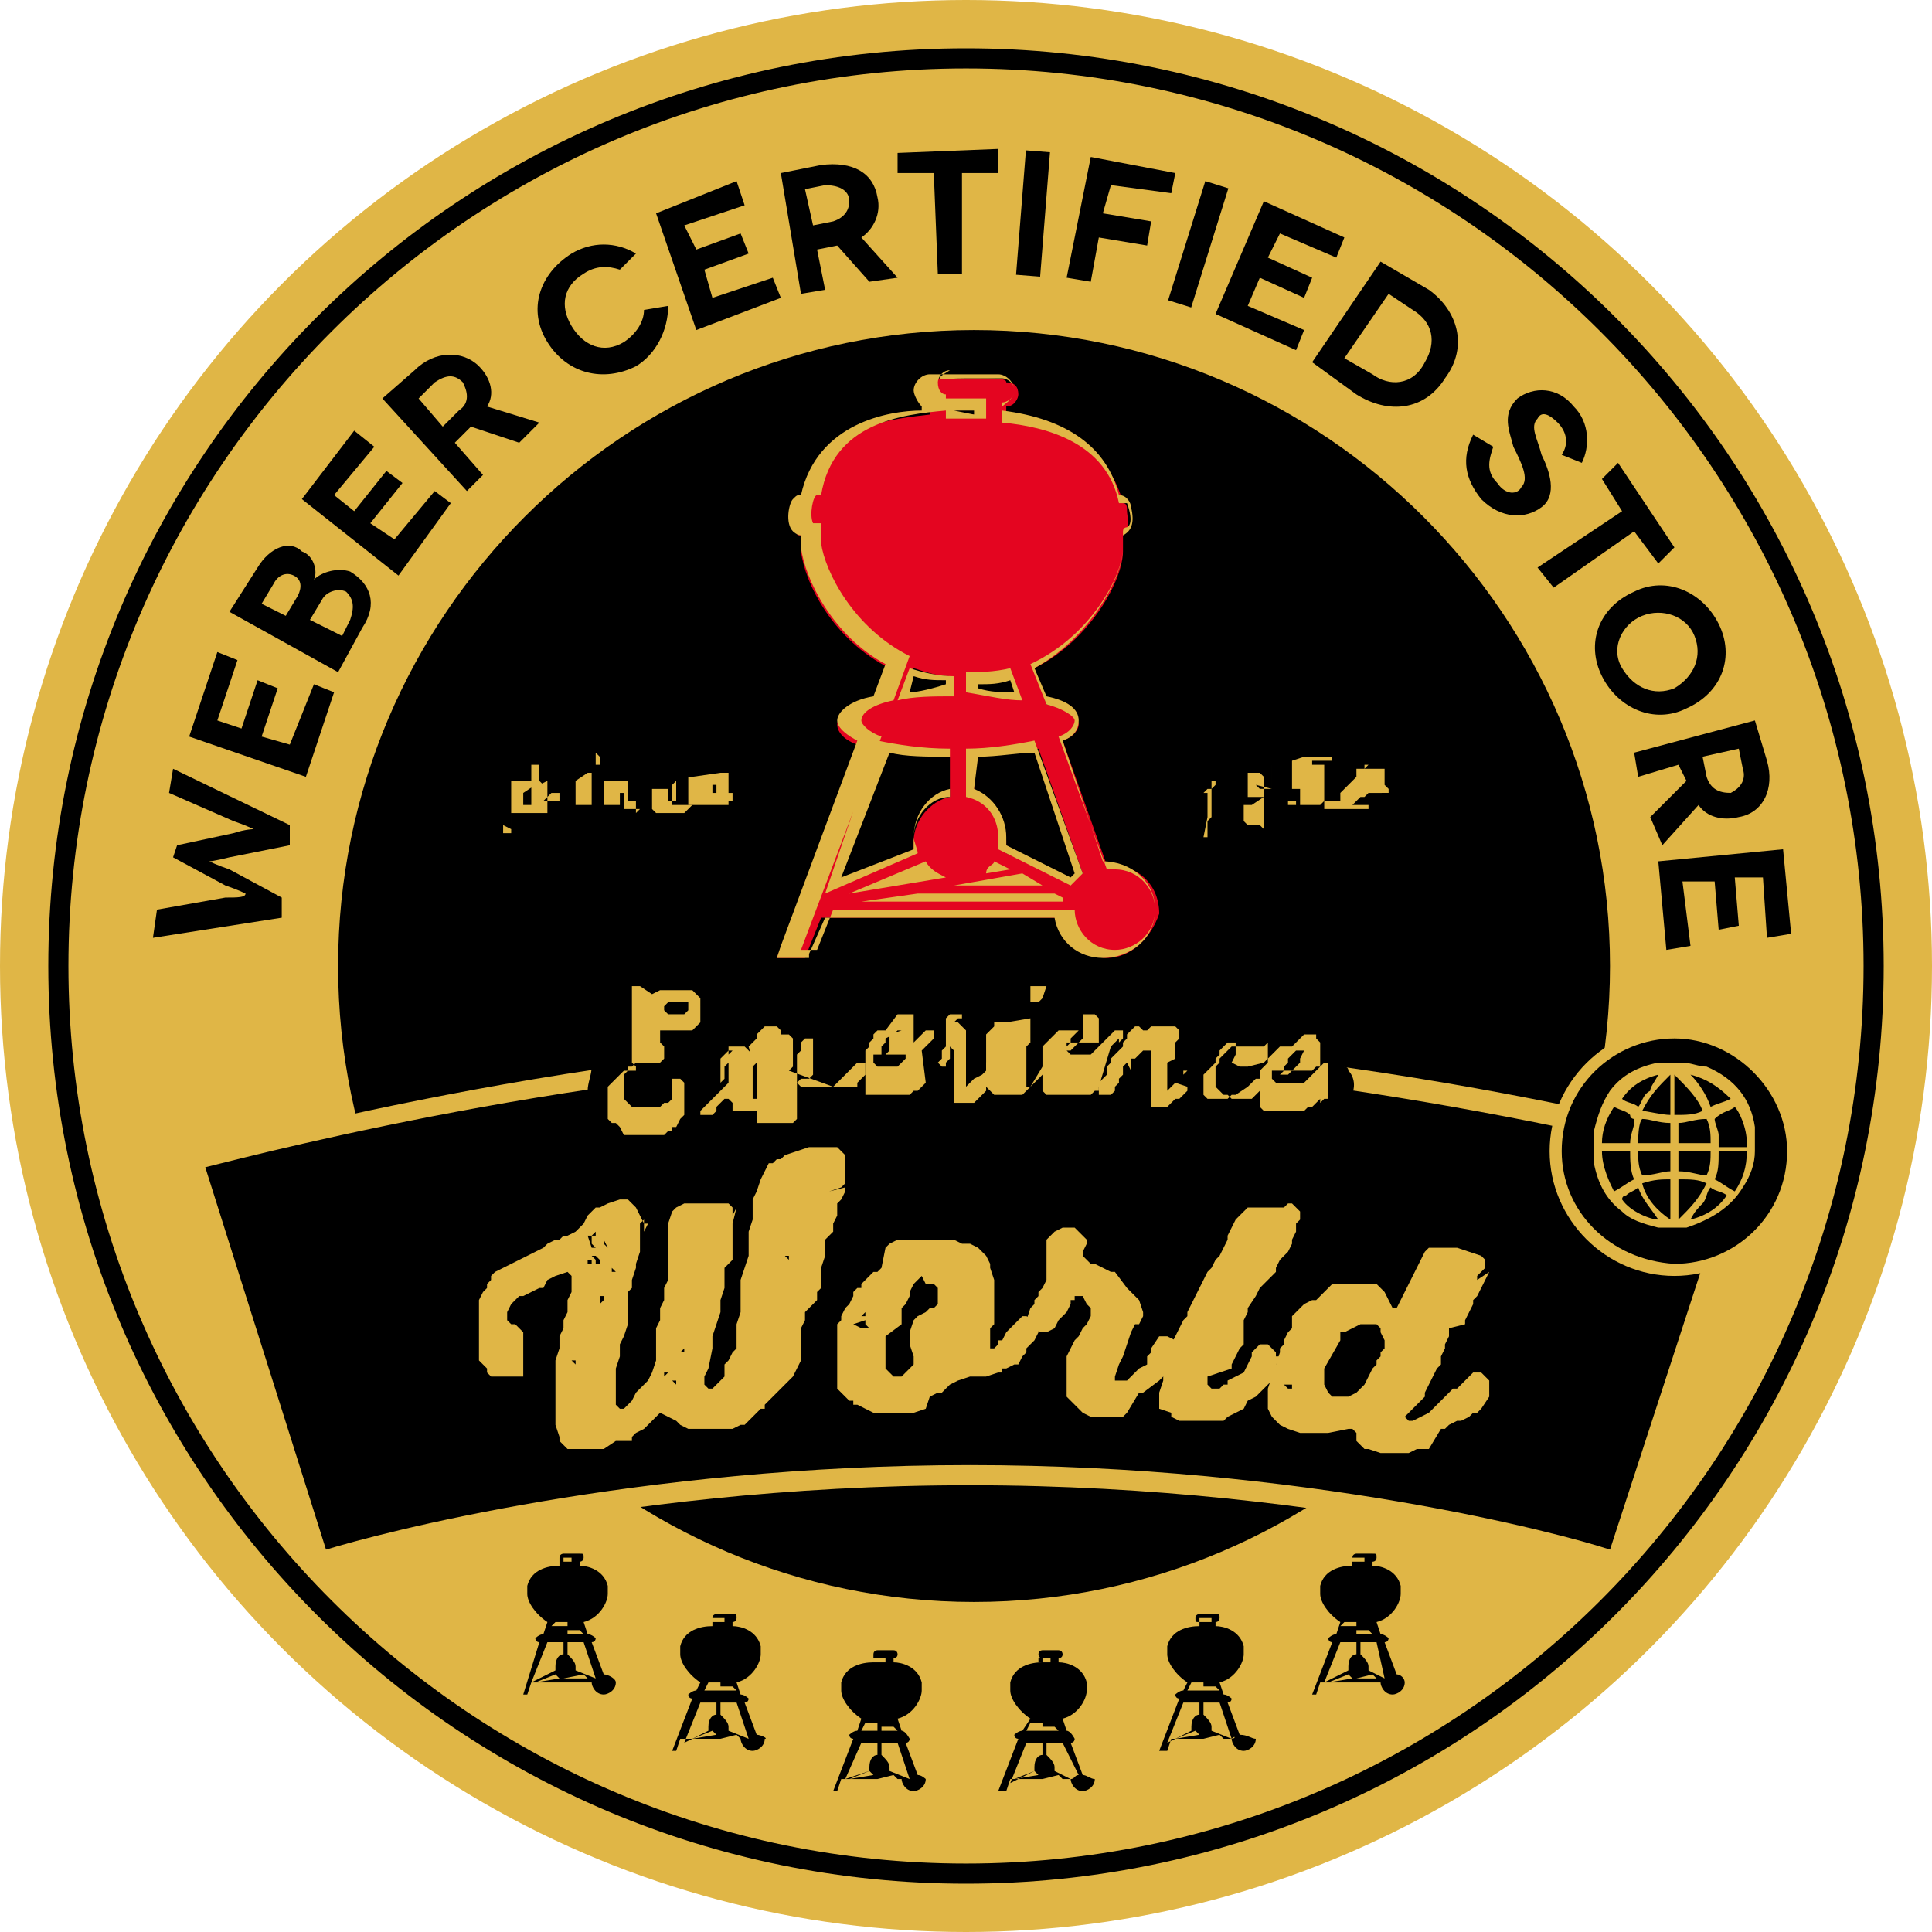 <?xml version="1.0" encoding="utf-8"?>
<!-- Generator: Adobe Illustrator 22.0.1, SVG Export Plug-In . SVG Version: 6.00 Build 0)  -->
<svg version="1.1" id="Ebene_1" xmlns="http://www.w3.org/2000/svg" xmlns:xlink="http://www.w3.org/1999/xlink" x="0px" y="0px"
	 viewBox="0 0 48 48" style="enable-background:new 0 0 48 48;" xml:space="preserve">
<style type="text/css">
	.st0{fill:#FFFFFF;}
	.st1{fill:#179BD7;}
	.st2{fill:#222D65;}
	.st3{fill:#253B80;}
	.st4{fill:#EE7F00;}
	.st5{fill:#D8D8D8;}
	.st6{fill:#FF9900;}
	.st7{fill:#FAA61A;}
	.st8{fill:#F79410;}
	.st9{fill:#FF5F00;}
	.st10{fill:#EB001B;}
	.st11{fill:#F79E1B;}
	.st12{fill:#FF6600;}
	.st13{fill:#E0B646;}
	.st14{fill:#E40520;}
	.st15{fill-rule:evenodd;clip-rule:evenodd;fill:#E0B646;}
</style>
<circle class="st13" cx="24" cy="24" r="24"/>
<path d="M8.4,24c0-8.7,7.1-15.8,15.8-15.8S40,15.3,40,24s-7.1,15.8-15.8,15.8S8.4,32.7,8.4,24"/>
<path d="M24,1.7C11.7,1.7,1.7,11.7,1.7,24c0,12.3,10,22.3,22.3,22.3s22.3-10,22.3-22.3C46.3,11.7,36.3,1.7,24,1.7z M24,46.8
	C11.4,46.8,1.2,36.6,1.2,24C1.2,11.4,11.4,1.2,24,1.2c12.6,0,22.8,10.2,22.8,22.8C46.8,36.6,36.6,46.8,24,46.8z"/>
<path d="M4.3,19.1l2.9,1.4L7.2,21l-1.5,0.3c-0.4,0.1-0.5,0.1-0.5,0.1s0.2,0.1,0.5,0.2L7,22.3L7,22.8l-3.2,0.5l0.1-0.7l1.7-0.3
	c0.3,0,0.5,0,0.5-0.1c0,0-0.2-0.1-0.5-0.2l-1.3-0.7L4.4,21l1.4-0.3c0.3-0.1,0.5-0.1,0.5-0.1s-0.2-0.1-0.5-0.2l-1.6-0.7L4.3,19.1z"/>
<polygon points="7.8,17 8.3,17.2 7.6,19.3 4.7,18.3 5.4,16.2 5.9,16.4 5.4,17.9 6,18.1 6.4,16.9 6.9,17.1 6.5,18.3 7.2,18.5 "/>
<path d="M8.7,15.4c0.1-0.3,0.1-0.5-0.1-0.7c-0.2-0.1-0.5,0-0.6,0.2l-0.3,0.5l0.8,0.4L8.7,15.4z M7.4,14.8c0.1-0.2,0.1-0.4-0.1-0.5
	c-0.2-0.1-0.4,0-0.5,0.2l-0.3,0.5l0.6,0.3L7.4,14.8z M6.4,14.1c0.3-0.5,0.8-0.7,1.1-0.4c0.3,0.1,0.4,0.5,0.3,0.7
	c0.2-0.2,0.6-0.3,0.9-0.2c0.5,0.3,0.7,0.8,0.3,1.4l-0.6,1.1l-2.7-1.5L6.4,14.1z"/>
<polygon points="10.8,12.2 11.2,12.5 9.9,14.3 7.5,12.4 8.8,10.7 9.3,11.1 8.3,12.3 8.8,12.7 9.6,11.7 10,12 9.2,13 9.8,13.4 "/>
<path d="M11,10.6l0.4-0.4c0.3-0.2,0.2-0.5,0.1-0.7c-0.2-0.2-0.4-0.2-0.7,0l-0.4,0.4L11,10.6z M12.9,11l-1.2-0.4c0,0,0,0,0,0L11.3,11
	l0.7,0.8l-0.4,0.4L9.5,9.9l0.8-0.7c0.5-0.5,1.2-0.5,1.6-0.1c0.3,0.3,0.4,0.7,0.2,1l1.3,0.4L12.9,11z"/>
<path d="M15.4,6.7c-0.3-0.1-0.6-0.1-0.9,0.1c-0.5,0.3-0.6,0.8-0.3,1.3c0.3,0.5,0.8,0.7,1.3,0.4C15.8,8.3,16,8,16,7.7l0.6-0.1
	c0,0.6-0.3,1.2-0.8,1.5c-0.8,0.4-1.7,0.2-2.2-0.6c-0.5-0.8-0.2-1.7,0.6-2.2c0.5-0.3,1.1-0.3,1.6,0L15.4,6.7z"/>
<polygon points="19.2,6.9 19.4,7.4 17.3,8.2 16.3,5.3 18.3,4.5 18.5,5.1 17,5.6 17.3,6.2 18.4,5.8 18.6,6.3 17.5,6.7 17.7,7.4 "/>
<path d="M20.2,5.6l0.5-0.1c0.3-0.1,0.4-0.3,0.4-0.5c0-0.3-0.3-0.4-0.6-0.4l-0.5,0.1L20.2,5.6z M21.6,7l-0.8-0.9h0l-0.5,0.1l0.2,1
	l-0.6,0.1l-0.5-3l1-0.2c0.8-0.1,1.3,0.2,1.4,0.8c0.1,0.4-0.1,0.8-0.4,1l0.9,1L21.6,7z"/>
<polygon points="24.8,3.7 24.8,4.3 23.9,4.3 23.9,6.8 23.3,6.8 23.2,4.3 22.3,4.3 22.3,3.8 "/>
<rect x="24.1" y="5" transform="matrix(7.902355e-02 -0.997 0.997 7.902355e-02 18.354 30.459)" width="3.1" height="0.6"/>
<polygon points="27.6,4.6 27.4,5.3 28.6,5.5 28.5,6.1 27.3,5.9 27.1,7 26.5,6.9 27.1,3.9 29.2,4.3 29.1,4.8 "/>
<rect x="28.2" y="5.8" transform="matrix(0.298 -0.955 0.955 0.298 15.079 32.663)" width="3.1" height="0.6"/>
<polygon points="32.4,8.2 32.2,8.7 30.2,7.8 31.4,5 33.4,5.9 33.2,6.4 31.8,5.8 31.5,6.4 32.6,6.9 32.4,7.4 31.3,6.9 31,7.6 "/>
<path d="M34.1,9.3c0.4,0.3,1,0.3,1.3-0.3c0.3-0.5,0.2-1-0.3-1.3l-0.6-0.4l-1.1,1.6L34.1,9.3z M35.5,7.2c0.7,0.5,1,1.4,0.4,2.2
	c-0.5,0.8-1.4,0.9-2.2,0.4L32.6,9l1.7-2.5L35.5,7.2z"/>
<path d="M38.8,11.3c0.2-0.3,0.1-0.6-0.1-0.8c-0.2-0.2-0.4-0.3-0.5-0.1c-0.2,0.2,0,0.5,0.1,0.9c0.2,0.4,0.4,1,0,1.3s-1,0.3-1.5-0.2
	c-0.4-0.5-0.5-1-0.2-1.6l0.5,0.3c-0.1,0.3-0.2,0.6,0.1,0.9c0.2,0.3,0.5,0.3,0.6,0.1c0.2-0.2,0-0.6-0.2-1c-0.1-0.4-0.3-0.8,0.1-1.2
	c0.4-0.3,1-0.3,1.4,0.2c0.4,0.4,0.4,1,0.2,1.4L38.8,11.3z"/>
<polygon points="41.6,13.6 41.2,14 40.6,13.2 38.6,14.6 38.2,14.1 40.3,12.7 39.8,11.9 40.2,11.5 "/>
<path d="M40.3,16.6c0.3,0.5,0.8,0.7,1.3,0.5c0.5-0.3,0.7-0.8,0.5-1.3c-0.2-0.5-0.8-0.7-1.3-0.5C40.3,15.5,40,16.1,40.3,16.6
	 M42.7,15.5c0.4,0.8,0.1,1.7-0.8,2.1c-0.8,0.4-1.7,0-2.1-0.8c-0.4-0.8-0.1-1.7,0.8-2.1C41.4,14.3,42.3,14.7,42.7,15.5"/>
<path d="M42.3,18.8l0.1,0.5c0.1,0.3,0.3,0.4,0.6,0.4c0.2-0.1,0.4-0.3,0.3-0.6l-0.1-0.5L42.3,18.8z M41,20.3l0.9-0.9v0L41.7,19
	l-1,0.3l-0.1-0.6l3-0.8l0.3,1c0.2,0.7-0.1,1.3-0.7,1.4c-0.4,0.1-0.8,0-1-0.3l-0.9,1L41,20.3z"/>
<polygon points="42,23.5 41.4,23.6 41.2,21.4 44.3,21.1 44.5,23.2 43.9,23.3 43.8,21.8 43.1,21.8 43.2,23 42.7,23.1 42.6,21.9 
	41.8,21.9 "/>
<path class="st14" d="M24.4,10.3c0-0.1,0-0.2,0-0.3v0h-0.8c0,0,0,0,0,0s0,0.1,0,0.3H24.4z M22.4,17.3c0.4,0,0.8-0.1,1.2-0.1v-0.4
	c-0.3,0-0.6-0.1-0.9-0.2L22.4,17.3z M24.1,17.2c0.4,0,0.8,0,1.2,0.1l-0.2-0.5c-0.3,0.1-0.7,0.1-1,0.1V17.2z M25.1,21.9h0.4l-0.1,0
	L25.1,21.9z M26.6,21.9c0.1-0.1,0.1-0.1,0.3-0.2l-1.1-3.1c-0.4,0.1-1,0.1-1.6,0.2v1c0.5,0.1,0.8,0.6,0.8,1.1c0,0.1,0,0.2,0,0.3
	L26.6,21.9z M21.9,22l1.2-0.2c-0.1-0.1-0.1-0.1-0.2-0.2L21.9,22z M20.7,22l2-0.8c0-0.1,0-0.2,0-0.3c0-0.5,0.4-1,0.9-1.1v-1
	c-0.6,0-1.2-0.1-1.6-0.2L20.7,22z M26.2,22.3h-0.6H26.2z M27.5,23.8c-0.6,0-1.1-0.5-1.2-1h-5.9l-0.4,1h-0.7l2-5.3
	c-0.3-0.1-0.5-0.3-0.5-0.5c0-0.2,0.3-0.4,0.9-0.5l0.4-0.9c-1.4-0.7-2.1-2.1-2.2-2.9c0-0.1,0-0.2,0-0.3c0,0,0-0.1,0-0.1h0
	c-0.1,0-0.1,0-0.1-0.1c-0.1-0.2-0.1-0.6,0-0.7c0-0.1,0.1-0.1,0.1-0.1c0,0,0,0,0.1,0c0.4-1.9,2.3-2,3.1-2.1c0-0.1,0-0.2,0-0.3v0
	c-0.1,0-0.2-0.2-0.2-0.3c0-0.2,0.1-0.3,0.3-0.3c0,0,0.3,0,0.9,0c0.7,0,0.9,0,0.9,0.1c0.2,0,0.3,0.1,0.3,0.3c0,0.1-0.1,0.3-0.3,0.3v0
	c0,0,0,0.2,0,0.3c1.6,0.2,2.6,0.9,2.9,2.1c0,0,0,0,0,0h0c0.1,0,0.1,0.1,0.1,0.2c0,0.1,0.1,0.5-0.1,0.6h0h0c0,0.1,0,0.3,0,0.4
	c0,0.7-0.8,2.2-2.2,2.9l0.3,0.9c0.5,0.1,0.8,0.3,0.8,0.5c0,0.1-0.1,0.3-0.4,0.4l1.1,3.1c0,0,0.1,0,0.1,0c0.7,0,1.2,0.5,1.2,1.2
	C28.6,23.3,28.1,23.8,27.5,23.8"/>
<path class="st13" d="M20.9,21.8l1.2-3.1c0.4,0.1,0.9,0.1,1.5,0.1v0.8c-0.5,0.1-0.9,0.6-0.9,1.2c0,0.1,0,0.2,0,0.3L20.9,21.8z
	 M24.3,18.8c0.5,0,1-0.1,1.4-0.1l1,3c0,0-0.1,0.1-0.1,0.1L25,21c0-0.1,0-0.1,0-0.2c0-0.5-0.3-1-0.8-1.2L24.3,18.8z M24.3,17
	c0.3,0,0.5,0,0.8-0.1l0.1,0.3c-0.3,0-0.6,0-0.9-0.1V17z M22.6,17.2l0.1-0.4c0.3,0.1,0.5,0.1,0.8,0.1v0.1
	C23.2,17.1,22.8,17.2,22.6,17.2 M23.7,10.2h0.5c0,0,0,0.1,0,0.1L23.7,10.2C23.7,10.2,23.7,10.2,23.7,10.2 M24,9.3
	c-0.5,0-0.8,0-0.9,0c-0.2,0-0.4,0.2-0.4,0.4c0,0.1,0.1,0.3,0.2,0.4c0,0,0,0.1,0,0.1c-0.8,0-2.6,0.3-3,2.1c-0.1,0-0.1,0-0.2,0.1
	c-0.1,0.1-0.2,0.6,0,0.8c0,0,0.1,0.1,0.2,0.1c0,0.1,0,0.1,0,0.3c0.1,0.8,0.8,2.2,2.1,2.9l-0.3,0.8c-0.6,0.1-0.9,0.4-0.9,0.6
	s0.3,0.4,0.5,0.5l-1.9,5.1l-0.1,0.3h0.3H20h0.1l0-0.1l0.4-0.9h5.7c0.1,0.6,0.6,1,1.2,1c0.7,0,1.3-0.5,1.3-1.2c0-0.7-0.6-1.2-1.3-1.2
	c0,0,0,0,0,0l-1-3c0.3-0.1,0.4-0.3,0.4-0.5c0-0.3-0.3-0.5-0.8-0.6l-0.3-0.7c1.3-0.7,2.2-2.2,2.2-3c0-0.1,0-0.3,0-0.3
	c0.2-0.1,0.3-0.3,0.2-0.7c0-0.1-0.1-0.3-0.3-0.3c-0.3-1.2-1.3-1.9-2.9-2.1c0-0.1,0-0.1,0-0.1c0.1-0.1,0.3-0.2,0.3-0.4
	c0-0.2-0.2-0.4-0.4-0.4C24.9,9.3,24.6,9.3,24,9.3 M26.2,22.2h-3.4l-1.4,0.2l5,0c0,0,0,0,0-0.1L26.2,22.2 M23.7,22l2.2,0l-0.5-0.3
	L23.7,22 M21.1,22.2l2.4-0.4c-0.2-0.1-0.4-0.2-0.5-0.4L21.1,22.2 M24.5,21.7l0.6-0.1l-0.4-0.2C24.7,21.5,24.5,21.5,24.5,21.7
	 M20.5,22.2l2.3-1c0-0.1-0.1-0.3-0.1-0.4c0-0.5,0.4-1,0.9-1v-1.2c-0.7,0-1.3-0.1-1.8-0.2L20.5,22.2 M26.6,22
	c0.1-0.1,0.2-0.2,0.3-0.3l-1.2-3.3c-0.5,0.1-1.1,0.2-1.7,0.2v1.2c0.5,0.1,0.8,0.5,0.8,1c0,0.1,0,0.2,0,0.3L26.6,22 M25.4,17.4
	l-0.3-0.8c-0.4,0.1-0.8,0.1-1.1,0.1v0.5C24.6,17.3,25,17.4,25.4,17.4 M22.3,17.4c0.4-0.1,0.9-0.1,1.4-0.1v-0.5
	c-0.4,0-0.8-0.1-1.1-0.2L22.3,17.4 M24.5,10.4c0-0.1,0-0.3,0-0.4c0,0,0-0.1,0-0.1h-1c0,0,0,0.1,0,0.1c0,0.1,0,0.3,0,0.4H24.5
	 M24,9.4c0.7,0,0.9,0,0.9,0c0.1,0,0.3,0.1,0.3,0.3S25,10,24.9,10h0c0,0,0,0.1,0,0.1c0,0.1,0,0.3,0,0.4c1.1,0.1,2.6,0.5,2.9,2
	c0,0,0.1,0,0.1,0s0.1,0,0.1,0c0,0,0.2,0.5,0,0.6c0,0,0,0,0,0s-0.1,0-0.1,0.1c0,0,0,0.3,0,0.4c0,0.7-0.8,2.2-2.3,2.9l0.4,1
	c0.4,0.1,0.7,0.3,0.7,0.4c0,0.1-0.1,0.3-0.4,0.4l1.2,3.3c0,0,0.1,0,0.2,0c0.6,0,1,0.5,1,1c0,0.6-0.5,1-1,1c-0.6,0-1-0.5-1-1h-6
	l-0.4,1h-0.4l2-5.3c-0.3-0.1-0.5-0.3-0.5-0.4c0-0.2,0.3-0.4,0.8-0.5l0.4-1.1c-1.4-0.7-2.1-2.1-2.2-2.8c0-0.3,0-0.3,0-0.5
	c0,0,0,0,0,0s-0.1,0-0.1,0s-0.1,0-0.1,0c-0.1-0.2,0-0.7,0.1-0.7c0,0,0.1,0,0.1,0c0.3-1.8,2-2,3.1-2.1c0-0.1,0-0.3,0-0.3
	c0,0,0-0.1,0-0.1c-0.1,0-0.2-0.1-0.2-0.3c0-0.1,0.1-0.3,0.3-0.3C23.1,9.5,23.4,9.4,24,9.4"/>
<path class="st13" d="M14,19.9L14,19.9L14,19.9z M14.1,19.1L14.1,19.1l0.1-0.1l0-0.1v0v0v0v0v0h0h0h0l0,0v0v0V19L14.1,19.1
	L14.1,19.1L14.1,19.1z M14,19.2L14,19.2L14,19.2z M13.9,19.2L13.9,19.2L13.9,19.2z M14,19.4L14,19.4L14,19.4L14,19.4L14,19.4
	L14,19.4l-0.1,0v0L14,19.4L14,19.4L14,19.4L14,19.4L14,19.4L14,19.4L14,19.4z M13.9,19.6L13.9,19.6L13.9,19.6L13.9,19.6z M13.9,19.6
	L13.9,19.6L13.9,19.6L13.9,19.6L13.9,19.6z M13.8,19.2L13.8,19.2L13.8,19.2L13.8,19.2L13.8,19.2L13.8,19.2z M13.9,19.6L13.9,19.6
	L13.9,19.6L13.9,19.6v-0.1v0l0,0v0l0,0V19.6L13.9,19.6L13.9,19.6z M13.8,18.9L13.8,18.9L13.8,18.9z M13.7,20.3L13.7,20.3L13.7,20.3
	L13.7,20.3z M13.3,20.4L13.3,20.4L13.3,20.4z M13.7,19.7L13.7,19.7l-0.1,0.1l0,0l0,0l0,0l0,0h0l-0.1,0.1l0,0l0,0l0,0l0.1,0h0h0.1
	h0.1h0h0l0.1,0l0,0l0,0v0V20v-0.1v0v0V19.7L13.7,19.7L13.7,19.7z M13.1,20.3L13.1,20.3L13.1,20.3z M13,20.2L13,20.2L13,20.2z
	 M13,20.1L13,20.1L13,20.1L13,20.1z M13,20.2L13,20.2L13,20.2L13,20.2L13,20.2L13,20.2L13,20.2L13,20.2L13,20.2L13,20.2L13,20.2
	L13,20.2l0.1,0h0v0v0l0,0H13h0.1v0L13,20.2L13,20.2L13,20.2L13,20.2L13,20.2L13,20.2L13,20.2z M12.7,20.6L12.7,20.6l0-0.1v0l0,0v0
	l0,0v0l0-0.1l0,0v0v0l0-0.1V20v-0.1v-0.1v-0.1l0-0.1v0v0l0-0.1v0l0-0.1l0,0l0,0l0.1,0l0.1,0l0.1,0h0.1h0.1h0.1l0.1,0h0l0,0l0,0v0
	l0.1,0.1h0h0h0h0h-0.1h0l-0.1,0l0,0h0L13,19.7v0.1v0.1V20V20l0,0h0l0,0l0,0l0,0l0.1,0l0,0l0,0l0,0l0,0l0,0l0,0l0.1,0l0,0v0v-0.1v0
	v-0.1v0v-0.1v-0.1v-0.1v-0.1v0V19v0v0v0v0l0,0l0,0l0,0h0h0.1h0h0h0h0l0.1,0h0l0,0l0,0v0v0.1v0v0v0v0.1l0,0.1l0,0l0,0.1l0,0.1l0,0
	l0,0l0,0l0.2-0.1v0v0v0v0v0.1v0.1v0.1v0.1v0.1V20v0v0.1v0v0v0l0,0l0,0.1v0l0,0l0,0h0l-0.2,0l-0.1,0h0h-0.1h-0.1h-0.1h-0.1h-0.1h0h0
	l-0.1,0h0h0h0h0l0,0.1l0,0.1l0,0.1v0.1v0v0.1l0,0h0h-0.1h-0.1h0v0v-0.1v-0.1L12.7,20.6L12.7,20.6z"/>
<path class="st13" d="M14.8,18.7L14.8,18.7L14.8,18.7l0.1,0.1v0v0v0l0,0.1l0,0.1l0,0h0h0h0l-0.1,0l0,0l0,0v0v0v-0.1v-0.1l0,0l0,0h0
	L14.8,18.7z M14.6,19.2L14.6,19.2h0.1h0h0h0l0,0v0v0l0,0l0,0.1v0l0,0.1l0,0.1v0l0,0.1v0l0,0.1v0v0l0,0.1l0,0.1v0.1v0v0h0h0l0,0l0,0
	l0,0l0,0l0-0.1v0l0,0l0,0l0,0l0,0v0v0l0,0.1l0,0.1l0,0v0h0v0l0,0v0v-0.1l0,0l0,0h0l-0.1,0h0h-0.1h-0.1h-0.1h0l0,0v-0.1v-0.1v0v-0.1
	V20l0-0.1v0l0,0v0v0l0-0.1v0l0-0.1l0-0.1l0-0.1l0-0.1v0v0L14.6,19.2z"/>
<path class="st13" d="M15.9,19.4L15.9,19.4L15.9,19.4L15.9,19.4z M15.8,19.5L15.8,19.5L15.8,19.5z M15.8,19.4L15.8,19.4L15.8,19.4
	L15.8,19.4L15.8,19.4L15.8,19.4L15.8,19.4L15.8,19.4L15.8,19.4L15.8,19.4L15.8,19.4L15.8,19.4z M15.2,19.8L15.2,19.8L15.2,19.8z
	 M15.8,20.2L15.8,20.2l0.1-0.1l0,0l0,0l0-0.1v0l0,0l0,0h0h0l0,0v0v0v0l0-0.1V20l0,0l0,0l0,0.1l0,0l0,0l-0.1,0l0,0l0,0l-0.1,0h0h-0.1
	h0h0h0h0h0l-0.1,0l0-0.1v-0.1v-0.1v0V20v-0.1l0-0.1v-0.1v0v0l0-0.1l0-0.1v0l0,0h0l0,0h0l0,0l0,0v0.1v0v0v0v0.1l-0.1,0l0,0.1v0l0,0
	v0.1v0v0v0l0,0.1v0h0H15H15h0h0v0v0v0l0-0.1l0-0.1v0l0,0v0v0l0-0.1v0v0v0v0l0-0.1l0,0v-0.1l0-0.1v0v0v0v0h0l0.1,0l0.1,0h0h0l0,0
	l0.1,0h0.1h0.1h0.1h0h0v0.1v0.1v0.1v0l0,0.1l0,0.1v0h0.2l0,0.1v0.1l0,0v0v0v0.1V20.2L15.8,20.2z"/>
<path class="st13" d="M17.1,19.6L17.1,19.6L17.1,19.6z M17,19.6L17,19.6L17,19.6z M16.9,19.4L16.9,19.4L16.9,19.4z M16.8,19.7l0-0.1
	l0-0.1v-0.1v0h0h0h0l-0.1,0.1l0,0.1l0,0l0,0.1l0,0.1l0,0v0.1V20v0v0v0v0l0,0l0,0h0h0.1h0.1h0.1h0h0l0.1,0l0.1,0v0l0.1,0l0,0l0,0v0h0
	l0,0h0l0,0v0l0-0.1l0,0.1l0,0v0l0,0l0,0l-0.1,0L17,20.2l0,0l-0.1,0h-0.1h0l-0.1,0h-0.1h-0.1h-0.1h-0.1h0l0,0l-0.1-0.1l0-0.1v0v-0.1
	V20v0v-0.1v0v0l0,0l0-0.1l0-0.1v0l0-0.1l0,0l0,0l0,0l0,0h0h0h0h0h0.1h0.1h0.1l0.1,0h0l0,0l0,0v0.1v0.1v0v0v0.1v0v0v0l0,0H17h-0.1
	h-0.1V19.7z"/>
<path class="st13" d="M18.1,19.6L18.1,19.6L18.1,19.6L18.1,19.6L18.1,19.6z M18.1,19.4L18.1,19.4L18.1,19.4L18.1,19.4z M18,19.3
	L18,19.3L18,19.3z M17.7,19.7L17.7,19.7h0.1h0l0,0l0,0l0-0.1l0-0.1v0v0l0,0h0l-0.1,0l0,0.1l0,0l0,0.1L17.7,19.7L17.7,19.7z
	 M17.5,19.7L17.5,19.7L17.5,19.7z M17.5,19.9L17.5,19.9L17.5,19.9z M17.5,20L17.5,20L17.5,20z M17.4,19.8L17.4,19.8L17.4,19.8z
	 M17.9,19.2L17.9,19.2H18h0.1h0h0l0,0l0,0.1v0.1v0.1v0l0,0.1l0,0.1v0l0,0v0h0l0,0h0h0h0h-0.1h0h-0.1h-0.1h0h0v0v0v0v0v0l0,0h0.1h0.1
	h0l0.1,0H18h0l0.1,0l0,0l0,0l0.1,0l0,0l0,0h0l0,0l0,0v0l0,0h0l0,0v0v0.2v0l-0.1,0l0,0l0,0l0,0.1l0,0l-0.1,0l-0.1,0v0h0l-0.1,0h0
	h-0.1h-0.1h0h-0.1h-0.1h0h0l-0.1,0l-0.1,0l-0.1,0v0l0-0.1v-0.1v0V20v-0.1l0-0.1v-0.1v0l0-0.1v0l0-0.1l0-0.1l0-0.1l0,0l0,0l0,0l0,0
	l0,0l0.1,0L17.9,19.2L17.9,19.2z"/>
<path class="st13" d="M30.5,19.3L30.5,19.3L30.5,19.3L30.5,19.3z M30.5,19.2L30.5,19.2L30.5,19.2L30.5,19.2z M30.5,19.2L30.5,19.2
	L30.5,19.2L30.5,19.2L30.5,19.2L30.5,19.2L30.5,19.2L30.5,19.2L30.5,19.2L30.5,19.2L30.5,19.2L30.5,19.2L30.5,19.2z M30.4,19.4
	L30.4,19.4L30.4,19.4z M30,20.3v-0.1v0v0v0v0l0-0.1l0-0.1l0-0.1l0-0.1l0-0.1l0-0.1l0-0.1v0l0,0l0,0l0,0l0,0L30,19.7h0h0l-0.1,0v0v0
	l0,0l0.1-0.1l0.1,0l0,0l0,0v0l0,0l0,0l0,0l0,0l0,0l0,0h0l0,0v0l0,0l0-0.1l0-0.1l0,0h0h0h0.1l0,0h0h0h0l0,0l0,0.1v0v0v0v0v0l-0.1,0.1
	v0v0v0l0,0.1l0,0.1v0v0l0,0.1l0,0.1v0l0,0.1v0l0,0.1l0,0.1l-0.1,0.1l0,0.1l0,0.1l0,0.1l0,0.1h0h-0.1L30,20.3L30,20.3L30,20.3z"/>
<path class="st13" d="M31.8,19.4L31.8,19.4L31.8,19.4z M31.7,19.4L31.7,19.4L31.7,19.4z M31.6,19.5L31.6,19.5L31.6,19.5L31.6,19.5
	L31.6,19.5L31.6,19.5L31.6,19.5L31.6,19.5L31.6,19.5L31.6,19.5z M31.5,19.7L31.5,19.7L31.5,19.7L31.5,19.7h0.1h0v0h0L31.5,19.7z
	 M31.2,19.5L31.2,19.5L31.2,19.5l0.1,0.1l0.1,0h0l0.1,0l0.1,0l0-0.1l0-0.1v-0.1v-0.1v-0.1V19v0l0,0h0h0h0l0,0.1l0,0l0,0.1l0,0.1
	l0,0.1v0.1v0v0.1L31.2,19.5z M31.2,19.2L31.2,19.2L31.2,19.2L31.2,19.2z M31.1,19.4L31.1,19.4L31.1,19.4L31.1,19.4L31.1,19.4z
	 M31.4,19.8L31.4,19.8l-0.1,0h-0.1h-0.1h-0.1h0h0l0,0l0,0l0,0v0v-0.1v-0.1v-0.1v0v-0.1l0-0.1v0l0,0v0l0,0l0-0.1l0,0l0,0l0,0l0,0h0
	l0,0h0h0.1h0h0h0.1h0.1h0h0l0,0l0.1,0.1v0v0v0v0v0.1v0.1v0.1v0.1v0.1v0.1l0,0.1l0,0.1v0l0,0.1l0,0.1v0l0,0.1v0l0,0.1v0l0,0.1v0l0,0
	l-0.1-0.1l-0.1,0h0l-0.1,0h-0.1h0h-0.1h0H31h0l-0.1-0.1v-0.1v-0.1V20v0v0l0,0l0,0h0.1H31h0.1h0l0,0v0V20v0v0.1l0,0h0h0h0l0,0l0,0
	l0,0l0-0.1l0,0l0,0l0,0v0L31.4,19.8z"/>
<path class="st13" d="M32.9,19.6L32.9,19.6L32.9,19.6z M32.8,19.6L32.8,19.6L32.8,19.6z M32.7,19.7L32.7,19.7L32.7,19.7z M32.3,19.4
	L32.3,19.4L32.3,19.4z M32.1,20L32.1,20L32.1,20z M32.4,18.8L32.4,18.8h0.1h0h0.1h0.1h0.1h0.1h0.1H33H33l0.1,0h0h0l0,0v0l0,0.1
	l-0.1,0l0,0h0h0h0h0h-0.1h-0.1h-0.1h-0.1h0h0h0l0,0.1l0.1,0h0h0h0h0h0.1h0.1l0,0l0,0.1v0v0v0v0v0.1v0.1v0.1v0l0,0.1v0l0,0l0,0.3
	l0,0.1h0l0,0l-0.1,0.1l-0.1,0l-0.1,0h0l-0.1,0l-0.1,0h-0.1h-0.1h0h0h-0.1h0h0l-0.1,0l0,0l0-0.1l0,0l0,0v-0.1V20V20v-0.1v0v0v0h0H32
	h0.1h0.1h0v0v0v0.1V20v0v0l0,0h0h0h0l0.1,0l0,0v0l0,0v0v0l0-0.1v-0.1v-0.1v-0.1v0l0,0l0,0h0h0.1l-0.1,0l0,0l0,0l0,0h0h0l-0.1,0h-0.1
	h0l0,0v0l0-0.1l0-0.1l0-0.1l0-0.1l0-0.1l0-0.1v0l0-0.1v0L32.4,18.8L32.4,18.8z"/>
<path class="st13" d="M34.2,19.3L34.2,19.3L34.2,19.3z M34.2,19L34.2,19L34.2,19L34.2,19z M34.2,19L34.2,19L34.2,19z M34.1,19.3
	L34.1,19.3L34.1,19.3z M33.9,19.6L33.9,19.6L33.9,19.6L33.9,19.6L33.9,19.6z M33.5,20.1L33.5,20.1L33.5,20.1L33.5,20.1L33.5,20.1
	L33.5,20.1z M33.4,20L33.4,20L33.4,20z M33.4,20L33.4,20L33.4,20L33.4,20z M33.3,20L33.3,20L33.3,20L33.3,20L33.3,20L33.3,20l0,0.1
	h0l0,0l0,0h0v0v0h0h0v0h0l0,0v0v0l0,0h0H33.3z M33.3,20.1L33.3,20.1L33.3,20.1L33.3,20.1L33.3,20.1z M33.6,20L33.6,20l0.1,0h0.1h0.1
	H34h0l0,0l0,0.1v0v0l0,0v0l0,0h0h-0.1h0h-0.1h-0.1h-0.1h-0.1h-0.1h-0.1h-0.1h-0.1h-0.1h-0.1h0h0h0l0,0v0l0-0.1v0v0v0l0-0.1l0.1,0h0
	l0.1,0l0,0l0,0h0l0,0l0,0l0.1,0l0,0l0,0l0.1,0l0,0l0,0v0l0,0v0v0l0-0.1v0v-0.1v0L34,19l0,0h0h-0.1h0l0,0v0l0,0.1v0.1v0.1v0l0,0h-0.1
	h-0.1h0h0h0h0l0,0v0v-0.1v0v0l0-0.1v0v0v0l0,0l0.1,0l0,0l0.1,0h0h0.1h0.1h0.1h0h0h0.1l0.1,0l0,0l0,0l0,0.1v0.1v0.1v0.1v0l0.1,0.1
	l0,0v0l0,0.1l0,0l0,0l0,0l-0.1,0L34,19.7h0l0,0l-0.1,0.1l-0.1,0h0l0,0L33.6,20z"/>
<path d="M22.6,44.2L22.1,44c0,0,0,0,0-0.1c0-0.1-0.1-0.2-0.2-0.3v-0.3c0.2,0,0.3,0,0.4,0L22.6,44.2C22.6,44.1,22.6,44.2,22.6,44.2
	 M22.5,44.3h-1.3l0.3,0L22.5,44.3L22.5,44.3C22.5,44.2,22.5,44.2,22.5,44.3 M21.6,44c0,0,0.1,0.1,0.1,0.1l-0.6,0.1L21.6,44z
	 M21.4,43.3c0.1,0,0.3,0,0.4,0v0.3c-0.1,0-0.2,0.1-0.2,0.3c0,0,0,0.1,0,0.1L21,44.2L21.4,43.3z M21.5,42.8c0.1,0,0.2,0,0.3,0V43
	c-0.1,0-0.3,0-0.4,0L21.5,42.8z M22,41.2C22,41.2,22,41.2,22,41.2c0,0,0,0.1,0,0.1h-0.3c0,0,0-0.1,0-0.1v0H22z M22,44.1
	C22,44.1,22,44.1,22,44.1l0.1,0L22,44.1z M22.2,44.1l0.1,0.1h-0.5L22.2,44.1z M22.3,43c-0.1,0-0.2,0-0.4,0v-0.1c0.1,0,0.2,0,0.3,0
	L22.3,43z M22.8,44.1L22.8,44.1l-0.3-0.8c0.1,0,0.1-0.1,0.1-0.1S22.5,43,22.4,43l-0.1-0.3c0.4-0.1,0.6-0.5,0.6-0.7c0,0,0-0.1,0-0.1
	c0,0,0,0,0,0c0,0,0-0.1,0-0.1h0c-0.1-0.4-0.5-0.5-0.7-0.5c0,0,0-0.1,0-0.1v0c0,0,0.1,0,0.1-0.1c0,0,0-0.1-0.1-0.1c0,0-0.1,0-0.2,0
	c-0.1,0-0.2,0-0.2,0c0,0-0.1,0-0.1,0.1c0,0,0,0.1,0,0.1v0c0,0,0,0.1,0,0.1c-0.3,0-0.7,0.1-0.8,0.5h0c0,0,0,0.1,0,0.1h0
	c0,0,0,0,0,0.1c0,0.2,0.2,0.5,0.5,0.7L21.3,43c-0.1,0-0.2,0.1-0.2,0.1s0,0.1,0.1,0.1l-0.5,1.3h0.1l0.1-0.3h1.5
	c0,0.1,0.1,0.3,0.3,0.3c0.1,0,0.3-0.1,0.3-0.3C23,44.2,22.9,44.1,22.8,44.1"/>
<path d="M26.6,44.2L26.2,44c0,0,0,0,0-0.1c0-0.1-0.1-0.2-0.2-0.3v-0.3c0.2,0,0.3,0,0.4,0l0.4,0.8C26.7,44.1,26.7,44.2,26.6,44.2
	 M26.6,44.3h-1.3l0.3,0L26.6,44.3L26.6,44.3C26.6,44.2,26.6,44.2,26.6,44.3 M25.7,44c0,0,0.1,0.1,0.1,0.1l-0.6,0.1L25.7,44z
	 M25.5,43.3c0.1,0,0.3,0,0.4,0v0.3c-0.1,0-0.2,0.1-0.2,0.3c0,0,0,0.1,0,0.1l-0.6,0.3L25.5,43.3z M25.6,42.8c0.1,0,0.2,0,0.3,0V43
	c-0.1,0-0.3,0-0.4,0L25.6,42.8z M26.1,41.2C26.1,41.2,26.1,41.2,26.1,41.2c0,0,0,0.1,0,0.1h-0.3c0,0,0-0.1,0-0.1v0H26.1z M26.1,44.1
	C26.1,44.1,26.1,44.1,26.1,44.1l0.1,0L26.1,44.1z M26.3,44.1l0.1,0.1h-0.5L26.3,44.1z M26.3,43c-0.1,0-0.2,0-0.4,0v-0.1
	c0.1,0,0.2,0,0.3,0L26.3,43z M26.9,44.1L26.9,44.1l-0.3-0.8c0.1,0,0.1-0.1,0.1-0.1S26.6,43,26.5,43l-0.1-0.3
	c0.4-0.1,0.6-0.5,0.6-0.7c0,0,0-0.1,0-0.1c0,0,0,0,0,0c0,0,0-0.1,0-0.1h0c-0.1-0.4-0.5-0.5-0.7-0.5c0,0,0-0.1,0-0.1v0
	c0,0,0.1,0,0.1-0.1c0,0,0-0.1-0.1-0.1c0,0-0.1,0-0.2,0c-0.1,0-0.2,0-0.2,0c0,0-0.1,0-0.1,0.1c0,0,0,0.1,0.1,0.1v0c0,0,0,0.1,0,0.1
	c-0.3,0-0.7,0.1-0.8,0.5h0c0,0,0,0.1,0,0.1h0c0,0,0,0,0,0.1c0,0.2,0.2,0.5,0.5,0.7L25.4,43c-0.1,0-0.2,0.1-0.2,0.1s0,0.1,0.1,0.1
	l-0.5,1.3H25l0.1-0.3h1.5c0,0.1,0.1,0.3,0.3,0.3c0.1,0,0.3-0.1,0.3-0.3C27.1,44.2,27,44.1,26.9,44.1"/>
<path d="M34.4,41.7L34,41.5c0,0,0,0,0-0.1c0-0.1-0.1-0.2-0.2-0.3v-0.3c0.2,0,0.3,0,0.4,0L34.4,41.7C34.5,41.7,34.4,41.7,34.4,41.7
	 M34.4,41.8h-1.3l0.3,0L34.4,41.8L34.4,41.8 M33.5,41.6c0,0,0.1,0.1,0.1,0.1L33,41.8L33.5,41.6z M33.3,40.8c0.1,0,0.3,0,0.4,0v0.3
	c-0.1,0-0.2,0.1-0.2,0.3c0,0,0,0.1,0,0.1l-0.6,0.3L33.3,40.8z M33.4,40.3c0.1,0,0.2,0,0.3,0v0.1c-0.1,0-0.3,0-0.4,0L33.4,40.3z
	 M33.9,38.7c0,0,0,0.1,0,0.1h-0.3c0,0,0-0.1,0-0.1v0H33.9z M33.9,41.6C33.9,41.6,33.9,41.6,33.9,41.6l0.1,0L33.9,41.6z M34.1,41.6
	l0.1,0.1h-0.5L34.1,41.6z M34.1,40.6c-0.1,0-0.2,0-0.4,0v-0.1c0.1,0,0.2,0,0.3,0L34.1,40.6z M34.7,41.6L34.7,41.6l-0.3-0.8
	c0.1,0,0.1-0.1,0.1-0.1c0,0-0.1-0.1-0.2-0.1l-0.1-0.3c0.4-0.1,0.6-0.5,0.6-0.7c0,0,0-0.1,0-0.1c0,0,0,0,0,0c0,0,0-0.1,0-0.1h0
	c-0.1-0.4-0.5-0.5-0.7-0.5c0,0,0-0.1,0-0.1v0c0,0,0.1,0,0.1-0.1s0-0.1-0.1-0.1c0,0-0.1,0-0.2,0c-0.1,0-0.2,0-0.2,0
	c0,0-0.1,0-0.1,0.1s0,0.1,0,0.1v0c0,0,0,0.1,0,0.1c-0.3,0-0.7,0.1-0.8,0.5h0c0,0,0,0.1,0,0.1h0c0,0,0,0,0,0.1c0,0.2,0.2,0.5,0.5,0.7
	l-0.1,0.3c-0.1,0-0.2,0.1-0.2,0.1s0,0.1,0.1,0.1l-0.5,1.3h0.1l0.1-0.3h1.5c0,0.1,0.1,0.3,0.3,0.3c0.1,0,0.3-0.1,0.3-0.3
	C34.9,41.7,34.8,41.6,34.7,41.6"/>
<path d="M14.8,41.7l-0.5-0.2c0,0,0,0,0-0.1c0-0.1-0.1-0.2-0.2-0.3v-0.3c0.2,0,0.3,0,0.4,0L14.8,41.7C14.8,41.7,14.8,41.7,14.8,41.7
	 M14.7,41.8h-1.3l0.3,0L14.7,41.8L14.7,41.8 M13.8,41.6c0,0,0.1,0.1,0.1,0.1l-0.6,0.1L13.8,41.6z M13.6,40.8c0.1,0,0.3,0,0.4,0v0.3
	c-0.1,0-0.2,0.1-0.2,0.3c0,0,0,0.1,0,0.1l-0.6,0.3L13.6,40.8z M13.8,40.3c0.1,0,0.2,0,0.3,0v0.1c-0.1,0-0.3,0-0.4,0L13.8,40.3z
	 M14.2,38.7c0,0,0,0.1,0,0.1H14c0,0,0-0.1,0-0.1v0H14.2z M14.2,41.6C14.3,41.6,14.3,41.6,14.2,41.6l0.1,0L14.2,41.6z M14.5,41.6
	l0.1,0.1H14L14.5,41.6z M14.5,40.6c-0.1,0-0.2,0-0.4,0v-0.1c0.1,0,0.2,0,0.3,0L14.5,40.6z M15,41.6L15,41.6l-0.3-0.8
	c0.1,0,0.1-0.1,0.1-0.1c0,0-0.1-0.1-0.2-0.1l-0.1-0.3c0.4-0.1,0.6-0.5,0.6-0.7c0,0,0-0.1,0-0.1c0,0,0,0,0,0c0,0,0-0.1,0-0.1h0
	c-0.1-0.4-0.5-0.5-0.7-0.5c0,0,0-0.1,0-0.1v0c0,0,0.1,0,0.1-0.1s0-0.1-0.1-0.1c0,0-0.1,0-0.2,0c-0.1,0-0.2,0-0.2,0
	c0,0-0.1,0-0.1,0.1s0,0.1,0,0.1v0c0,0,0,0.1,0,0.1c-0.3,0-0.7,0.1-0.8,0.5h0c0,0,0,0.1,0,0.1h0c0,0,0,0,0,0.1c0,0.2,0.2,0.5,0.5,0.7
	l-0.1,0.3c-0.1,0-0.2,0.1-0.2,0.1s0,0.1,0.1,0.1L13,42.1h0.1l0.1-0.3h1.5c0,0.1,0.1,0.3,0.3,0.3c0.1,0,0.3-0.1,0.3-0.3
	C15.3,41.7,15.1,41.6,15,41.6"/>
<path d="M30.6,43.2L30.1,43c0,0,0,0,0-0.1c0-0.1-0.1-0.2-0.2-0.3v-0.3c0.2,0,0.3,0,0.4,0L30.6,43.2C30.7,43.1,30.7,43.2,30.6,43.2
	 M30.6,43.3h-1.3l0.3,0L30.6,43.3L30.6,43.3 M29.7,43c0,0,0.1,0.1,0.1,0.1l-0.6,0.1L29.7,43z M29.4,42.3c0.1,0,0.3,0,0.4,0v0.3
	c-0.1,0-0.2,0.1-0.2,0.3c0,0,0,0.1,0,0.1l-0.6,0.3L29.4,42.3z M29.6,41.8c0.1,0,0.2,0,0.3,0V42c-0.1,0-0.3,0-0.4,0L29.6,41.8z
	 M30.1,40.2C30.1,40.2,30.1,40.2,30.1,40.2c0,0,0,0.1,0,0.1h-0.3c0,0,0-0.1,0-0.1v0H30.1z M30.1,43.1C30.1,43,30.1,43,30.1,43.1
	l0.1,0L30.1,43.1z M30.3,43.1l0.1,0.1h-0.5L30.3,43.1z M30.3,42c-0.1,0-0.2,0-0.4,0v-0.1c0.1,0,0.2,0,0.3,0L30.3,42z M30.8,43.1
	L30.8,43.1l-0.3-0.8c0.1,0,0.1-0.1,0.1-0.1s-0.1-0.1-0.2-0.1l-0.1-0.3c0.4-0.1,0.6-0.5,0.6-0.7c0,0,0-0.1,0-0.1c0,0,0,0,0,0
	c0,0,0-0.1,0-0.1h0c-0.1-0.4-0.5-0.5-0.7-0.5c0,0,0-0.1,0-0.1v0c0,0,0.1,0,0.1-0.1s0-0.1-0.1-0.1c0,0-0.1,0-0.2,0
	c-0.1,0-0.2,0-0.2,0c0,0-0.1,0-0.1,0.1s0,0.1,0.1,0.1v0c0,0,0,0.1,0,0.1c-0.3,0-0.7,0.1-0.8,0.5h0c0,0,0,0.1,0,0.1h0c0,0,0,0,0,0.1
	c0,0.2,0.2,0.5,0.5,0.7L29.4,42c-0.1,0-0.2,0.1-0.2,0.1c0,0,0,0.1,0.1,0.1l-0.5,1.3H29l0.1-0.3h1.5c0,0.1,0.1,0.3,0.3,0.3
	c0.1,0,0.3-0.1,0.3-0.3C31.1,43.2,31,43.1,30.8,43.1"/>
<path d="M18.6,43.2L18.1,43c0,0,0,0,0-0.1c0-0.1-0.1-0.2-0.2-0.3v-0.3c0.2,0,0.3,0,0.4,0L18.6,43.2C18.7,43.1,18.6,43.2,18.6,43.2
	 M18.5,43.3h-1.3l0.3,0L18.5,43.3L18.5,43.3 M17.7,43c0,0,0.1,0.1,0.1,0.1l-0.6,0.1L17.7,43z M17.4,42.3c0.1,0,0.3,0,0.4,0v0.3
	c-0.1,0-0.2,0.1-0.2,0.3c0,0,0,0.1,0,0.1l-0.6,0.3L17.4,42.3z M17.6,41.8c0.1,0,0.2,0,0.3,0V42c-0.1,0-0.3,0-0.4,0L17.6,41.8z
	 M18,40.2C18,40.2,18,40.2,18,40.2c0,0,0,0.1,0,0.1h-0.3c0,0,0-0.1,0-0.1v0H18z M18,43.1C18.1,43,18.1,43,18,43.1l0.1,0L18,43.1z
	 M18.3,43.1l0.1,0.1h-0.5L18.3,43.1z M18.3,42c-0.1,0-0.2,0-0.4,0v-0.1c0.1,0,0.2,0,0.3,0L18.3,42z M18.8,43.1L18.8,43.1l-0.3-0.8
	c0.1,0,0.1-0.1,0.1-0.1s-0.1-0.1-0.2-0.1l-0.1-0.3c0.4-0.1,0.6-0.5,0.6-0.7c0,0,0-0.1,0-0.1c0,0,0,0,0,0c0,0,0-0.1,0-0.1h0
	c-0.1-0.4-0.5-0.5-0.7-0.5c0,0,0-0.1,0-0.1v0c0,0,0.1,0,0.1-0.1s0-0.1-0.1-0.1c0,0-0.1,0-0.2,0c-0.1,0-0.2,0-0.2,0
	c0,0-0.1,0-0.1,0.1s0,0.1,0,0.1v0c0,0,0,0.1,0,0.1c-0.3,0-0.7,0.1-0.8,0.5h0c0,0,0,0.1,0,0.1h0c0,0,0,0,0,0.1c0,0.2,0.2,0.5,0.5,0.7
	L17.3,42c-0.1,0-0.2,0.1-0.2,0.1c0,0,0,0.1,0.1,0.1l-0.5,1.3h0.1l0.1-0.3h1.5c0,0.1,0.1,0.3,0.3,0.3c0.1,0,0.3-0.1,0.3-0.3
	C19.1,43.2,18.9,43.1,18.8,43.1"/>
<path d="M40.2,38.8c0,0-6.8-2.1-16.1-2.1S8,38.8,8,38.8l-3.1-10c0,0,9.9-2.8,19.2-2.8s19.4,2.8,19.4,2.8L40.2,38.8z"/>
<path class="st13" d="M24.1,36.4c8.3,0,14.7,1.7,15.9,2.1l3.1-9.5c-1.6-0.4-10.7-2.7-19.1-2.7c-8.4,0-17.3,2.3-18.9,2.7l3,9.5
	C9.4,38.1,15.8,36.4,24.1,36.4z M7.8,39.1L4.6,28.7l0.3-0.1c0.1,0,10-2.8,19.3-2.8c9.3,0,19.3,2.7,19.4,2.8l0.3,0.1l-3.5,10.4
	L40.1,39c-0.1,0-6.8-2.1-16-2.1c-9.2,0-15.9,2.1-16,2.1L7.8,39.1z"/>
<path class="st13" d="M38.5,28.6c0-1.7,1.4-3.1,3.1-3.1c1.7,0,3.1,1.4,3.1,3.1c0,1.7-1.4,3.1-3.1,3.1C39.9,31.7,38.5,30.3,38.5,28.6
	"/>
<path d="M38.8,28.6c0-1.6,1.3-2.8,2.8-2.8s2.8,1.3,2.8,2.8c0,1.6-1.3,2.8-2.8,2.8C40,31.3,38.8,30.1,38.8,28.6"/>
<path class="st15" d="M40.7,29.5c-0.1,0.1-0.2,0.1-0.3,0.2c0,0-0.1,0-0.1,0.1c0.2,0.3,0.7,0.5,0.9,0.5C41,30,40.8,29.8,40.7,29.5
	 M42,30.3c0.4-0.1,0.7-0.3,0.9-0.6c-0.1-0.1-0.3-0.1-0.4-0.2c-0.1,0.1-0.1,0.3-0.2,0.4C42.2,30,42.1,30.1,42,30.3 M43,27.3
	c-0.3-0.3-0.6-0.5-1-0.6c0.2,0.2,0.4,0.5,0.5,0.8C42.7,27.4,42.8,27.4,43,27.3 M41.2,26.7c-0.4,0.1-0.7,0.3-0.9,0.6
	c0.1,0.1,0.3,0.1,0.4,0.2c0.1-0.1,0.1-0.3,0.3-0.4C41,27,41.1,26.9,41.2,26.7 M42.3,27.6c-0.1-0.3-0.4-0.6-0.7-0.9v1
	C41.9,27.7,42.1,27.7,42.3,27.6 M41.5,26.7c-0.3,0.3-0.5,0.5-0.7,0.9c0.1,0,0.5,0.1,0.7,0.1V26.7z M41.7,30.3
	c0.3-0.3,0.5-0.5,0.7-0.9c-0.2-0.1-0.4-0.1-0.7-0.1V30.3z M41.5,29.3c-0.2,0-0.4,0-0.7,0.1c0.1,0.4,0.4,0.7,0.7,0.9V29.3z
	 M42.5,28.4c0-0.2,0-0.4-0.1-0.6c-0.3,0-0.5,0.1-0.7,0.1v0.5H42.5z M41.5,27.9c-0.3,0-0.5-0.1-0.7-0.1c-0.1,0.1-0.1,0.5-0.1,0.6h0.8
	V27.9z M41.7,28.6v0.5c0.3,0,0.5,0.1,0.7,0.1c0.1-0.2,0.1-0.4,0.1-0.6H41.7z M41.5,28.6h-0.8c0,0.2,0,0.4,0.1,0.6
	c0.3,0,0.5-0.1,0.7-0.1V28.6z M40.1,29.6c0.2-0.1,0.3-0.2,0.5-0.3c-0.1-0.2-0.1-0.5-0.1-0.7h-0.7C39.8,29,40,29.4,40.1,29.6
	 M43.4,28.6h-0.7c0,0.3,0,0.5-0.1,0.7c0.2,0.1,0.3,0.2,0.5,0.3C43.3,29.3,43.4,29,43.4,28.6 M40.5,28.4L40.5,28.4
	c0-0.2,0.1-0.4,0.1-0.5c0,0,0-0.1,0-0.1c0,0-0.1,0-0.1-0.1c0,0,0,0,0,0c-0.1-0.1-0.2-0.1-0.4-0.2c-0.2,0.3-0.3,0.6-0.3,0.9
	L40.5,28.4L40.5,28.4z M43.4,28.4c0-0.4-0.2-0.8-0.3-0.9c-0.1,0.1-0.3,0.1-0.5,0.3c0,0,0,0,0,0c0,0.1,0.1,0.3,0.1,0.4
	c0,0.1,0,0.2,0,0.3H43.4z M41.7,30.5h-0.3c-0.1,0-0.1,0-0.2,0c-0.4-0.1-0.7-0.2-0.9-0.4c-0.4-0.3-0.6-0.7-0.7-1.2c0-0.1,0-0.2,0-0.3
	v-0.3c0-0.1,0-0.1,0-0.2c0.1-0.4,0.2-0.7,0.4-1c0.3-0.4,0.7-0.6,1.2-0.7c0.1,0,0.2,0,0.3,0h0.3h0c0.2,0,0.4,0.1,0.6,0.1
	c0.7,0.3,1.1,0.8,1.2,1.5c0,0.1,0,0.1,0,0.3v0.3v0c0,0.3-0.1,0.6-0.3,0.9c-0.3,0.5-0.8,0.8-1.4,1C41.9,30.5,41.8,30.5,41.7,30.5"/>
<path d="M33.4,27.4c-0.1,0.1-0.2,0.2-0.3,0.2c-2.9-0.4-6-0.7-9.1-0.7c-3.2,0-6.4,0.3-9.3,0.8c-0.1-0.2-0.1-0.4-0.1-0.6
	c0-0.2,0.1-0.4,0.1-0.6c2.9-0.4,6.1-0.8,9.3-0.8c3.1,0,6.4,0.3,9.2,0.7c0.1,0,0.2,0.1,0.2,0.1c0,0,0.1,0,0.1,0.1
	C33.7,26.8,33.7,27.2,33.4,27.4z"/>
<path class="st13" d="M16.8,24.7L16.8,24.7L16.8,24.7z M16.7,24.9L16.7,24.9l-0.1,0L16.5,25v0h0l0,0.1v0v0l0,0l0.1,0.1l0.1,0l0.1,0
	h0.1l0.1,0h0l0,0l0.1-0.1l0-0.1V25l0-0.1l0,0H17h0H16.7L16.7,24.9z M16.2,25.2L16.2,25.2L16.2,25.2z M16.2,25.1L16.2,25.1L16.2,25.1
	L16.2,25.1L16.2,25.1z M16.2,25.4L16.2,25.4L16.2,25.4L16.2,25.4L16.2,25.4z M16.2,25.5L16.2,25.5L16.2,25.5L16.2,25.5z M16.2,26.1
	L16.2,26.1L16.2,26.1L16.2,26.1L16.2,26.1L16.2,26.1L16.2,26.1L16.2,26.1z M16.1,25.4L16.1,25.4L16.1,25.4L16.1,25.4L16.1,25.4z
	 M16.1,26.2L16.1,26.2L16.1,26.2L16.1,26.2L16.1,26.2z M16.1,26.1L16.1,26.1L16.1,26.1L16.1,26.1z M15.3,27.3L15.3,27.3L15.3,27.3
	L15.3,27.3z M16.2,24.7L16.2,24.7l0.2-0.1l0,0l0.1,0l0.1,0l0.1,0l0.1,0H17h0.1h0l0.1,0h0l0.1,0.1h0l0,0l0,0v0l0,0l0.1,0.1l0,0.1V25
	v0.1v0.1l0,0.1l0,0.1l-0.1,0.1l-0.1,0.1v0l0,0h-0.1l-0.1,0l-0.1,0h-0.1h-0.1h0h-0.1h0l-0.1,0l0,0h0l-0.1,0h0h0l0,0v0l0,0.1l0,0.1
	l0,0.1h0v0l0.1,0.1l0,0v0v0.1l0,0.1l0,0v0.1l-0.1,0.1h-0.1l-0.1,0h-0.1H16h-0.1h-0.1l-0.1,0.1l-0.1,0l0,0l0,0l0,0.1l-0.1,0.1l0,0.1
	l0,0.2v0.1l0,0.1l0,0.1l0.1,0.1l0,0l0.1,0.1l0.1,0l0.1,0H16h0.1l0.2,0l0.1,0l0.1-0.1l0.1,0l0.1-0.1l0-0.1v0l0,0l0-0.1v0v-0.1l0-0.1
	v-0.1V27l0-0.1v0v-0.1l0,0l0.1,0l0.1,0h0l0.1,0.1l0,0l0,0.1l0,0.1v0.1v0.1v0.1l0,0.1l0,0.1h0l0,0.1l0,0v0l0,0v0l-0.1,0.1L16.8,28
	L16.7,28l0,0.1h0h-0.1l-0.1,0.1l-0.1,0h-0.1H16h0h-0.1h-0.1h-0.1l-0.1,0h0l0,0l-0.1,0L15.4,28l-0.1-0.1l-0.1,0l-0.1-0.1l0,0h0l0-0.1
	l0,0l0-0.1l0-0.1v-0.1v-0.1v0l0-0.1v0l0-0.1v0l0,0v0l0,0l0-0.1l0.1-0.1l0.1-0.1l0.1-0.1l0,0h0v0l0,0h0l0.1-0.1l0.1,0h0l0.1,0l0.1,0
	v0v-0.1l-0.1-0.1v-0.1v-0.1v-0.1v-0.1v-0.1v0v-0.1V25l0-0.1l0,0l0-0.1l0-0.1v0l0-0.1v-0.1l0,0l0,0h0.1h0l0.1,0l0,0L16.2,24.7
	L16.2,24.7L16.2,24.7z"/>
<path class="st13" d="M18.4,26.3L18.4,26.3L18.4,26.3z M18.4,27L18.4,27L18.4,27l-0.1,0v0H18.4L18.4,27L18.4,27z M18.3,26.7
	L18.3,26.7L18.3,26.7z M18.3,26.4L18.3,26.4L18.3,26.4L18.3,26.4l0.1,0.1h0h0v0L18.3,26.4L18.3,26.4L18.3,26.4L18.3,26.4z M18.3,26
	L18.3,26L18.3,26L18.3,26L18.3,26z M18.2,26.8L18.2,26.8l0.1,0L18.2,26.8L18.2,26.8L18.2,26.8L18.2,26.8L18.2,26.8L18.2,26.8
	L18.2,26.8z M18.3,26.1L18.3,26.1L18.3,26.1L18.3,26.1L18.3,26.1z M18.1,26.9L18.1,26.9l0.1,0L18.1,26.9L18.1,26.9z M18.6,26
	l0.1-0.1l0.1-0.1l0-0.1l0.1-0.1l0.1-0.1l0,0l0,0l0.1,0h0.1l0.1,0l0.1,0.1l0,0.1v0.1l-0.1,0.1l-0.1,0.1L19.1,26L19,26.1L19,26.2v0
	l-0.1,0.1l0,0v0l-0.1,0.1l-0.1,0.1v0l0,0v0.1v0.1V27v0.1v0.1v0.1l0,0l0,0v0h0h0.1l0.1,0l0.1-0.1l0,0h0l0.1-0.1l0.1-0.1l0.1-0.1
	l0.1-0.1l0.1-0.1v0h0v0l0-0.1v0l0,0h0l0,0l0,0v0v0l0,0.1l0,0v0l-0.1,0.1v0v0v0l-0.1,0.1l0,0v0l-0.1,0.1l-0.1,0.1l-0.1,0.1l-0.1,0.1
	L19,27.7h0l-0.2-0.1l-0.1,0l-0.1,0l-0.1,0h-0.1l-0.1,0l-0.1,0l0,0l0-0.1v0l0-0.1l-0.1-0.1h0l-0.1,0l0,0l-0.1,0.1l0,0v0l-0.1,0.1
	l0,0.1l-0.1,0.1l-0.1,0h-0.1h-0.1l0,0v0l0-0.1l0.1-0.1l0.1-0.1l0.1-0.1v0l0.1-0.1v0l0,0l0.1-0.1l0.1-0.1l0.1-0.1l0-0.1l0-0.1v-0.1
	v-0.1v-0.1v-0.1v-0.1v0v0l0.1-0.1h0l-0.1,0l0,0.1h0v0l0,0l0,0.1l0,0.1l-0.1,0.1v0l0,0.1l0,0.1l0,0.1l-0.1,0.1h0h0h0l0,0v0v-0.1
	l0-0.1l0-0.1l0,0v0l0,0l0-0.1v0v0l0,0v0l0-0.1l0,0l0-0.1l0,0v0l0.1-0.1l0.1-0.1h0l0-0.1h0l0,0l0.1,0h0.1h0.1h0l0.1,0l0.1,0.1
	l0.1,0.1l0,0.1l0,0.1L18.6,26z"/>
<path class="st13" d="M20.7,25.9L20.7,25.9l0-0.1L20.7,25.9L20.7,25.9z M20.7,26.4L20.7,26.4L20.7,26.4L20.7,26.4z M20.5,27.1
	L20.5,27.1L20.5,27.1z M20.3,27.1L20.3,27.1L20.3,27.1L20.3,27.1L20.3,27.1z M20.3,27.2L20.3,27.2L20.3,27.2L20.3,27.2L20.3,27.2
	L20.3,27.2z M19.7,26.5L19.7,26.5L19.7,26.5z M19.4,26.9L19.4,26.9L19.4,26.9L19.4,26.9L19.4,26.9z M20.6,27.1L20.6,27.1l0.1-0.1
	l0.1-0.1l0.1-0.1l0.1-0.1l0.1-0.1l0,0v0v0h0v0l0.1-0.1v0v0v0v0l0.1-0.1h0h0.1l0.1,0l0,0v0.1l0,0v0l0,0v0v0l0,0.1l0,0.1l-0.1,0.1v0
	l0,0l0,0l0,0h0v0h0l-0.1,0.1l0,0h0h0l0,0.1h0l0,0l0,0l0,0h0h0l0,0l-0.1,0h0h0h-0.1l-0.1,0l-0.1,0h-0.1h-0.1H20H20h0h0h0l-0.1,0
	l-0.1-0.1v0v0l0.1-0.1l0.1,0l0.1,0H20l0.1,0l0.1-0.1l0,0l0,0v0l0,0l0,0v0l0,0l0,0l0,0v0v0l0-0.1h0v0v0l0-0.1v0v0v0l0-0.1v-0.1v-0.1
	V26v-0.1l0-0.1l0,0h0h-0.1h0h0h0l-0.1,0h0l-0.1,0.1l0,0v0v0v0l0,0v0.1l0,0.1l-0.1,0.1l0,0.1l0,0.1l0,0.1l0,0.1l0,0.1l0,0.1l0,0.1
	l0,0.1l0,0.1l0,0.1l0,0.1l0,0.1l0,0.1v0l0,0.1l0,0.1l0,0.1v0h0v0l-0.1,0.1H19h-0.1h-0.1v0v0v0v-0.1v0l0-0.1v0v0v0l0-0.1l0-0.1l0-0.1
	l0-0.1l0-0.1v0l0-0.1v0v0l0-0.1l0-0.1l0-0.1l0-0.1l0-0.1l0-0.1v0l0-0.1v0l0-0.1l0,0v0l0-0.1l0-0.1v0v-0.1v0l0-0.1v0l0,0l0-0.1v0l0,0
	h0h0.1h0h0h0h0h0h0h0h0h0.1l0.1-0.1l0,0h0l0.1,0l0.1,0l0.1,0h0.1l0.1,0h0l0.1,0.1l0,0h0l0,0.1l0,0.1v0.1v0.1V26v0.1v0.1v0l0,0.1
	l0,0.1l0,0.1l-0.1,0.1v0v0v0L20.7,27L20.6,27.1L20.6,27.1z"/>
<path class="st13" d="M22.7,25.7L22.7,25.7L22.7,25.7z M22.4,25.6h-0.1l0,0h0l-0.1,0.1h0L22,25.8l0,0.1L21.9,26v0.1v0l0,0.1l0,0h0
	h0.1h0l0,0h0l0,0l0,0h0l0.1-0.1l0-0.1l0-0.1l0-0.1v-0.1L22.4,25.6z M21.5,26.4L21.5,26.4L21.5,26.4L21.5,26.4z M21.5,26.5L21.5,26.5
	L21.5,26.5z M22.3,25.2h0.1h0h0.1l0,0l0.1,0l0,0l0.1,0v0v0l0,0.1l0,0.1v0.1l0,0.1v0l0,0.1V26l0,0.1v0l0,0l0,0l-0.1,0.1l0,0v0l-0.1,0
	h0v0h0l-0.1,0h0h-0.1h0H22h-0.1h-0.1l-0.1,0v0.1v0.1l0,0l0.1,0.1l0.1,0h0H22h0.1l0.1,0l0.1,0l0.1-0.1l0.1-0.1h0h0l0-0.1h0l0-0.1h0
	l0.1-0.1l0.1-0.1l0.1-0.1l0.1-0.1l0,0v0l0.1-0.1h0.1l0.1,0l0,0l0,0.1v0.1v0l-0.1,0.1l0,0l0,0v0l-0.1,0.1v0l-0.1,0.1L23,26.9L22.9,27
	l-0.1,0.1h0h0h0l-0.1,0l-0.1,0.1h0l-0.1,0h-0.1l-0.1,0h0l-0.1,0h-0.1l-0.1,0h-0.1h-0.1l-0.1,0h-0.1l-0.1,0l0,0l0,0h0l0-0.1l0,0
	l0-0.1l0-0.1v-0.1v-0.1v-0.1l0-0.1l0-0.1v0l0-0.1l0-0.1l0,0l0-0.1v0l0.1-0.1l0-0.1l0.1-0.1l0,0l0-0.1l0,0l0,0h0l0.1-0.1h0v0l0.1,0
	l0.1,0L22.3,25.2L22.3,25.2z"/>
<path class="st13" d="M23.9,26.3L23.9,26.3L23.9,26.3z M24.4,26.7l0.1-0.1l0-0.1l0,0v0h0v0l0,0l0-0.1l0.1-0.1l0,0h0.1h0l0.1,0.1v0.1
	l0,0.1l0,0.1v0v0v0l-0.1,0.1v0l-0.1,0.1l-0.1,0.1l0,0l0,0l0,0.1l-0.1,0.1l-0.1,0.1l-0.1,0.1l0,0H24h-0.1l-0.1,0h0l0,0l-0.1,0v0
	l0-0.1v-0.1v-0.1l0-0.1l0-0.1l0-0.1l0-0.1l0,0l0-0.1l0-0.1l0-0.1v-0.1v0v-0.1l0-0.1l0,0l-0.1-0.1h0h0l0,0v0l0,0v0.1l0,0.2l-0.1,0.1
	v0l0,0v0l0,0.1l0,0v0h0h-0.1h0l-0.1-0.1v0l0.1-0.1l0-0.1l0,0v0l0,0v0l0-0.1v0l0.1-0.1l0-0.1v-0.1v-0.1l0,0v0l0,0v-0.1v-0.1v-0.1
	l0-0.1l0.1-0.1l0,0h0l0,0h0h0.1l0.1,0l0,0l0.1,0l0,0v0v0.1l-0.1,0l-0.1,0.1v0l0,0l0,0l0.1,0l0.1,0.1l0,0v0h0l0.1,0.1l0,0l0,0.1
	l0,0.1v0V26l0,0.1v0.1h0v0l0,0.1l0,0.1v0l0,0v0l0,0v0.1v0.1l0,0.1v0.1v0.1l0,0.1h0h0h0l0.1-0.1l0.1-0.1L24.4,26.7L24.4,26.7
	L24.4,26.7z"/>
<path class="st13" d="M25.9,24.8L25.9,24.8l-0.1,0.1h0l0,0h-0.1l-0.1,0l0,0v0l0-0.1v-0.1v-0.1l0,0l0,0l0-0.1l0.1,0h0.1h0.1l0.1,0
	l0,0l0,0l0,0v0L25.9,24.8z M25.2,25.9L25.2,25.9L25.2,25.9z M24.9,26.7L24.9,26.7L24.9,26.7L24.9,26.7L24.9,26.7z M24.7,26.9
	L24.7,26.9L24.7,26.9L24.7,26.9z M25.6,25.3l0,0.1l0,0.1l0,0.1l0,0v0v0l0,0.1l0,0.1l0,0.1v0l-0.1,0.1l0,0.1v0v0v0.1l0,0.1l0,0.1
	l0,0.1l0,0v0v0.1l0,0.1v0.1V27l0,0l0,0h0.1l0.1-0.1l0,0l0,0l0,0v0l0,0l0.1-0.1l0.1-0.1v0h0v0h0v0l0.1-0.1v-0.1l0,0l0,0H26l0,0l0,0
	l0,0v0.1L26,26.6l0,0v0l0,0v0l0,0v0v0l-0.1-0.1v0h0v0l0,0l0,0L25.6,27l-0.1,0.1h0l0,0l-0.1,0.1l0,0h0l-0.1,0H25h-0.1h-0.1h0l-0.1,0
	h0l0,0l0,0v0L24.5,27v0v-0.1v-0.1l0-0.1v0v-0.1l0-0.1l0-0.1l0,0l0-0.1v-0.1v0v0h0V26v0l0,0v0l0-0.1l0-0.1v0l0-0.1l0.1-0.1l0.1-0.1
	l0-0.1l0,0l0,0h0.3h0h0L25.6,25.3z"/>
<path class="st13" d="M27.2,25.7L27.2,25.7L27.2,25.7z M26.9,25.6h-0.1l0,0h0l-0.1,0.1h0l-0.1,0.1l0,0.1L26.5,26h0v0l0,0.1l0,0h0
	h0.1h0l0,0h0l0,0h0h0l0.1-0.1l0.1-0.1l0.1-0.1l0-0.1l0-0.1H26.9z M26,26.3L26,26.3L26,26.3z M26,26.4L26,26.4L26,26.4z M26.9,25.2
	h0.1l0,0l0.1,0l0,0l0.1,0l0,0l0.1,0.1v0v0v0.1v0.1v0.1l0,0.1v0l0,0.1l0,0l0,0.1l0,0l0,0l0,0l0,0l-0.1,0l0,0l-0.1,0h0v0h0l-0.1,0h0
	h-0.1h0h-0.1h-0.1h-0.1l-0.1,0l0,0.1v0.1v0l0.1,0.1l0,0l0,0l0.1,0h0.1h0.1l0.1,0l0.1,0l0.1-0.1h0h0l0,0h0l0,0h0l0.1-0.1l0.1-0.1
	l0.1-0.1l0.1-0.1l0,0v0l0.1-0.1h0.1l0.1,0l0,0l0,0.1v0.1v0l-0.1,0.1l0,0l0,0v0v-0.1v0l-0.1,0.1l-0.1,0.1L27.3,27l0,0.1h0l0,0h0
	l-0.1,0l-0.1,0.1h0h-0.1h-0.1l-0.1,0h0h-0.1h-0.1h-0.1h-0.1h-0.1l-0.1,0H26l-0.1-0.1l0,0l0,0h0l0-0.1v0v-0.1v-0.1v-0.1l0-0.1v-0.1
	l0-0.1l0-0.1v0l0-0.1l0-0.1l0,0l0-0.1v0l0.1-0.1l0.1-0.1l0.1-0.1l0,0l0,0l0,0l0,0h0l0.1-0.1h0v0l0.1,0l0.1,0H26.9L26.9,25.2z"/>
<path class="st13" d="M29.1,25.9L29.1,25.9L29.1,25.9z M29,25.7L29,25.7L29,25.7z M28.9,26L28.9,26L28.9,26z M28.7,26.3L28.7,26.3
	L28.7,26.3L28.7,26.3L28.7,26.3z M28.8,27.2L28.8,27.2h0.1h0h0l0,0h0l0.1-0.1l0,0l0.1-0.1l0,0v0l0.1-0.1l0.1-0.1v0l0,0l0.1-0.1
	l0-0.1l0.1,0l0,0h0l0,0v0l-0.1,0.1l-0.1,0.1h0l-0.1,0.1L29.5,27l0,0.1h0v0l-0.1,0.1l-0.1,0.1h0l0,0h0v0h0l-0.1,0L29,27.5h-0.1
	l-0.1,0h-0.1h-0.1l0,0l0,0l0,0l0-0.1l0,0v-0.1v-0.1V27v-0.1l0-0.1l0-0.1v0v0l0,0h0v0l0-0.1l0-0.1l0,0l0-0.1l0-0.1l0,0v0l0,0l0-0.1
	l0-0.1h-0.1l-0.1,0l-0.1,0.1l-0.1,0.1l0,0l0,0h-0.1l0,0.1l0,0.1v0l0,0l0,0.1L28,26.4l-0.1,0.1l0,0.1h0l0,0.1l-0.1,0.1v0.1l0,0
	l-0.1,0.1l0,0.1l-0.1,0.1l0,0h0h-0.1h-0.1l0,0h-0.1l0,0v-0.1l0-0.1l0-0.1l0.1-0.1l0.1-0.1v0l0,0l0-0.1l0,0l0-0.1l0.1-0.1l0-0.1
	l0.1-0.1l0.1-0.1l0.1-0.1l0-0.1l0.1-0.1l0-0.1l0.1-0.1l0.1-0.1l0,0l0,0h0l0,0l0.1,0l0,0l0.1,0.1h0l0.1,0l0.1-0.1l0.1,0h0l0.1,0
	l0.1,0h0.1h0.1h0.1l0,0l0.1,0.1l0,0.1v0v0.1l-0.1,0.1l0,0.1l0,0.1l0,0.1l0,0l0,0.1v0L29,26.4v0L29,26.5l0,0.1v0.1v0l0,0v0l0,0.1
	l0,0.1V27.2L28.8,27.2z"/>
<path class="st13" d="M30.2,26L30.2,26L30.2,26z M29.7,26.5L29.7,26.5L29.7,26.5z M30.6,26.4L30.6,26.4l0.1-0.2l0-0.1v-0.1v0v0v-0.1
	h-0.1h-0.1l0,0h0L30.4,26v0v0l0,0l-0.1,0.1l0,0.1h0v0l-0.1,0.1l0,0.1L30,26.6l-0.1,0.1l0,0.1l0,0.1V27l0,0.1l0,0.1l0.1,0.1l0.1,0
	h0.1h0.1h0h0h0l0.1,0l0.1,0l0.1-0.1h0l0,0l0.1,0L31,27l0,0v0l0,0v0l0,0l0.1-0.1v0h0v0h0v0l0,0l0.1-0.1h0l0.1,0l0,0v0v0.1l0,0.1v0
	L31.4,27h0l-0.1,0.1h0v0h0v0h0v0l-0.1,0.1l0,0l0,0v0h0v0h0h0l0,0l-0.1,0.1l-0.1,0l0,0h0h0h-0.1h0h0h-0.1h0l-0.1,0h0l-0.1,0h0h0
	l-0.1-0.1h-0.1h0l-0.1-0.1l-0.1-0.1v-0.1l0-0.1V27v0v-0.1l0-0.1l0-0.1l0-0.1v0l0,0l0-0.1l0.1-0.1l0-0.1l0.1-0.1v0v0l0.1-0.1l0,0v0
	l0,0l0.1-0.1h0l0.1,0l0.1,0l0.1,0h0h0h0h0h0.1h0.1h0.1l0.1,0l0.1,0l0.1-0.1l0,0v0l0,0l0,0v0.1V26v0.1l0,0.1v0.1l-0.1,0.1v0L31,26.5
	h-0.1h-0.1L30.6,26.4L30.6,26.4z"/>
<path class="st13" d="M32.7,26.2L32.7,26.2L32.7,26.2z M32.4,26.1h-0.1h-0.1h0l-0.1,0.1h0L32,26.3l0,0.1l-0.1,0.1l0,0.1v0l-0.1,0.1
	l0,0h0H32h0h0h0l0,0h0h0l0.1-0.1l0.1-0.1l0.1-0.1l0-0.1L32.4,26.1L32.4,26.1z M31.4,26.8L31.4,26.8L31.4,26.8z M31.4,26.8L31.4,26.8
	L31.4,26.8z M32.4,25.7h0.1l0,0l0.1,0l0,0l0.1,0l0,0.1l0.1,0.1v0v0v0.1v0.1v0.1l0,0.1v0l0,0.1l0,0l0,0.1h-0.1l0,0l-0.1,0.1l-0.1,0h0
	l-0.1,0h0h0h0l-0.1,0h0H32h0h-0.1h-0.1h-0.1l-0.1,0l0,0.1v0.1v0l0.1,0.1l0,0l0,0l0.1,0l0.1,0H32l0.1,0l0.1,0l0.1,0h0h0l0.1,0h0l0,0
	h0l0.1-0.1l0.1-0.1l0.1-0.1l0.1-0.1l0,0v0l0.1-0.1H33l0,0l0,0v0.1v0.1v0L33,27.3l0,0l0,0v0l-0.1,0v0l-0.1,0.1l0-0.1l-0.1,0.1
	l-0.1,0.1h0v0h0l-0.1,0l-0.1,0.1h0h-0.1h-0.1l-0.1,0h0h-0.1l-0.1,0h-0.1l-0.1,0h-0.1l-0.1,0h-0.1l-0.1-0.1l0,0l0,0l0,0l0-0.1l0-0.1
	v0v-0.1v-0.1V27l0-0.1l0-0.1l0-0.1l0-0.1v0l0.1-0.1l0.1-0.1l0,0l0-0.1v0l0.1-0.1l0.1-0.1l0.1-0.1l0,0l0,0l0,0l0,0h0l0.1,0h0l0,0h0.1
	l0.1,0L32.4,25.7L32.4,25.7z"/>
<path class="st13" d="M20.2,29.8L20.2,29.8L20.2,29.8L20.2,29.8L20.2,29.8z M19.8,30.5L19.8,30.5L19.8,30.5L19.8,30.5z M19.5,31.2
	L19.5,31.2L19.5,31.2l0.1,0.1v-0.1L19.5,31.2L19.5,31.2z M19.3,32L19.3,32L19.3,32L19.3,32z M19.2,32.9L19.2,32.9L19.2,32.9
	L19.2,32.9L19.2,32.9z M17.7,30.8L17.7,30.8L17.7,30.8L17.7,30.8z M17.6,31.3L17.6,31.3L17.6,31.3z M17.5,35.1L17.5,35.1L17.5,35.1
	l0.1,0L17.5,35.1z M17.5,32.2L17.5,32.2L17.5,32.2L17.5,32.2L17.5,32.2z M17.4,32L17.4,32L17.4,32L17.4,32L17.4,32z M17.4,32.6
	L17.4,32.6v-0.1h0L17.4,32.6L17.4,32.6z M17.3,30.8L17.3,30.8L17.3,30.8L17.3,30.8z M17.3,31.3L17.3,31.3l-0.1,0L17.3,31.3
	L17.3,31.3z M17.1,32L17.1,32L17.1,32L17.1,32L17.1,32z M17.1,32.9L17.1,32.9v-0.1V32.9z M17,32.9h0.1H17L17,32.9L17,32.9z
	 M16.9,33.6l0.1,0v-0.1h0L16.9,33.6L16.9,33.6L16.9,33.6z M16.9,34.1L16.9,34.1l0-0.1L16.9,34.1L16.9,34.1L16.9,34.1z M16.8,33.8
	L16.8,33.8l0.1,0.1v0L16.8,33.8L16.8,33.8z M16.8,34.4l0-0.1l-0.1,0L16.8,34.4L16.8,34.4L16.8,34.4z M16.7,33.5L16.7,33.5L16.7,33.5
	L16.7,33.5L16.7,33.5L16.7,33.5z M16.6,33.7L16.6,33.7L16.6,33.7h0.1v0L16.6,33.7L16.6,33.7z M16.6,34.1L16.6,34.1L16.6,34.1
	L16.6,34.1z M16.5,34.2L16.5,34.2L16.5,34.2l0.1-0.1l-0.1,0v0V34.2L16.5,34.2z M15.5,30.5L15.5,30.5L15.5,30.5l0-0.1L15.5,30.5
	L15.5,30.5z M15.3,31.2L15.3,31.2L15.3,31.2L15.3,31.2l0-0.1l0,0V31.2z M15.2,30.6h0.1l0,0L15.2,30.6L15.2,30.6z M15.3,31.6
	L15.3,31.6l-0.1-0.1v0.1H15.3L15.3,31.6z M15.1,31.4L15.1,31.4L15.1,31.4L15.1,31.4L15.1,31.4L15.1,31.4z M15.1,30.4L15.1,30.4
	L15.1,30.4L15.1,30.4L15.1,30.4z M15,31.8L15,31.8L15,31.8L15,31.8L15,31.8z M15.1,31L15.1,31L15,30.8h0v0.1L15.1,31L15.1,31
	L15.1,31z M15,31.6l0-0.1h0V31.6L15,31.6z M15,30.6L15,30.6L15,30.6L15,30.6L15,30.6L15,30.6z M15,31.3L15,31.3L15,31.3L15,31.3
	L15,31.3z M14.9,32.4L14.9,32.4l0.1-0.1l0,0v-0.1l0,0h-0.1v0.1L14.9,32.4z M14.9,32L14.9,32L14.9,32L14.9,32z M14.9,35L14.9,35
	L14.9,35L14.9,35L14.9,35z M14.8,35.2L14.8,35.2L14.8,35.2L14.8,35.2L14.8,35.2z M14.8,32.3l0-0.1h0L14.8,32.3L14.8,32.3L14.8,32.3z
	 M14.7,31.2L14.7,31.2L14.7,31.2l0.1,0.1v0l0,0.1v0.1l0,0l0,0h0l0-0.1l0.1,0l0,0v-0.1h0l-0.1-0.1H14.7L14.7,31.2L14.7,31.2
	L14.7,31.2L14.7,31.2z M14.6,35.3L14.6,35.3L14.6,35.3L14.6,35.3z M14.7,30.7h-0.1v0l0.1,0.3l0,0h0.1V31l-0.1-0.1V30.7h0.1v-0.1l0,0
	L14.7,30.7z M14.6,31.4L14.6,31.4l0.1,0l0-0.1h-0.1V31.4L14.6,31.4z M14.6,31.5l-0.1-0.1L14.6,31.5L14.6,31.5z M14.5,34.1L14.5,34.1
	L14.5,34.1L14.5,34.1L14.5,34.1z M14.5,35.5L14.5,35.5L14.5,35.5L14.5,35.5L14.5,35.5L14.5,35.5z M14.4,35L14.4,35L14.4,35L14.4,35z
	 M14.3,33.8L14.3,33.8L14.3,33.8L14.3,33.8L14.3,33.8L14.3,33.8z M14.3,33.9L14.3,33.9L14.3,33.9L14.3,33.9L14.3,33.9L14.3,33.9
	L14.3,33.9L14.3,33.9l0-0.1h-0.1L14.3,33.9z M16.4,35.1l-0.1,0.1l-0.2,0.2L16,35.5l-0.2,0.1l-0.1,0.1l0,0.1h-0.1l0,0h-0.1l0,0
	l-0.1,0l0,0l-0.1,0L15,36l-0.2,0l-0.3,0l-0.3,0l-0.1,0L14,35.9l-0.1-0.1h0h0v0v0l0-0.1l-0.1-0.3l0-0.3v-0.3v-0.3v-0.3v-0.1l0-0.1
	l0-0.2l0.1-0.3v-0.1v0l0-0.2L14,33l0-0.2l0.1-0.2l0,0v-0.1l0,0l0-0.2l0.1-0.2l0-0.3v-0.1l-0.1-0.1l-0.3,0.1l-0.2,0.1L13.5,32l-0.1,0
	l-0.2,0.1l-0.2,0.1h0l0,0l-0.1,0l-0.1,0.1l-0.1,0.1l-0.1,0.2l0,0.1l0,0.1l0,0l0.1,0.1l0.1,0l0.1,0.1l0.1,0.1l0,0.3l0,0.3l0,0.3v0.1
	l0,0l0,0.1h0l0,0l-0.1,0l-0.1,0l-0.3,0l-0.3,0l-0.1-0.1l0,0h0l0,0h0L12.1,34h0l-0.1-0.1l0,0l0,0l-0.1-0.1l0-0.1l0,0l0,0v0v0h0v0l0,0
	l0-0.1l0,0l0-0.3l0-0.3l0-0.1l0-0.2l0-0.3v-0.1l0,0v0l0.1-0.2l0.1-0.1l0-0.1l0,0v0l0.1-0.1h0l0-0.1h0h0l0,0l0.1-0.1l0,0h0v0h0h0
	l0.2-0.1h0v0l0.2-0.1l0.2-0.1l0.2-0.1l0.2-0.1l0.2-0.1l0.1-0.1l0.2-0.1l0.1,0l0.1-0.1l0.1,0l0.2-0.1l0.2-0.2l0.1-0.2l0.2-0.2l0,0h0
	l0.1,0v0l0.2-0.1l0.3-0.1h0.1l0.1,0l0.1,0.1l0.1,0.1l0.1,0.2l0,0l0.1,0.2h0.1l-0.1,0.2L16,30.2v0l0,0v0l0,0v0.1l-0.1,0.1v0.1v0v0
	l0,0l0,0.3V31l0,0v0.1l-0.1,0.3v0.1l-0.1,0.3v0.1l0,0v0v0.1v0l-0.1,0.1l0,0.3l0,0.2l0,0l0,0.3l-0.1,0.3l-0.1,0.2l0,0.3l-0.1,0.3
	l0,0.1v0.3l0,0.3v0.1l0,0.1l0.1,0.1l0.1,0l0.1-0.1l0.1-0.1l0.1-0.2l0.1-0.1l0.1-0.1v0l0,0v0l0,0v0l0,0v0l0.1-0.1l0.1-0.2l0.1-0.3
	l0-0.3l0-0.1l0,0v-0.2l0-0.1v-0.1l0,0v0l0.1-0.2v-0.1l0,0l0-0.2l0.1-0.2l0-0.3l0.1-0.2l0-0.2l0-0.3l0-0.1v-0.1l0-0.1l0-0.3l0-0.2
	l0-0.1l0.1-0.3l0.1-0.1l0.2-0.1l0.3,0l0.3,0l0.3,0h0.1l0.1,0l0.1,0.1l0,0.1v0.1L18.3,30l-0.1,0.4l0,0.1l0,0.1l0,0.3V31v0l0,0.3
	L18,31.5v0.1l0,0v0l0,0.1l0,0.3l-0.1,0.3v0.1l0,0l0,0.2l-0.1,0.3l-0.1,0.3l0,0.3l-0.1,0.5l-0.1,0.2v0.1v0.1l0.1,0.1l0,0h0.1l0.1-0.1
	l0.2-0.2L18,34l0-0.1l0.1-0.1v0l0.1-0.2v0l0.1-0.1v0l0,0v0v0v0h0v-0.1l0-0.1V33l0,0v0l0-0.1l0.1-0.3l0-0.3v0v0h0v0V32l0,0l0-0.2
	l0.1-0.3l0.1-0.3v-0.1l0-0.2v0h0v0l0-0.3l0.1-0.3l0-0.2l0-0.2v-0.1l0.1-0.2v0l0.1-0.3l0.1-0.2l0.1-0.2l0.1,0v0l0.1-0.1v0h0h0v0h0h0
	h0h0v0l0.1,0l0.1-0.1l0.3-0.1l0.3-0.1l0.2,0l0,0l0.3,0h0.1v0h0.1l0.1,0.1l0.1,0.1l0,0.1l0,0.3v0v0.2l0,0.1l-0.1,0.1l-0.3,0.1
	L21,29.5h0v0.1l0,0l-0.1,0.2l-0.1,0.1l0,0.2v0.1l-0.1,0.2l0,0.2l-0.1,0.1l-0.1,0.1l0,0.1v0.1l0,0.1v0.1v0l-0.1,0.3v0v0l0,0.3l0,0.2
	l-0.1,0.1l0,0.2L20,32.6v0.1l0,0l0,0.1l-0.1,0.2v0l0,0.1l0,0.2l0,0v0.1l0,0v0h0v0v0.1l0,0l0,0.1l0,0v0l0,0v0.1l0,0.1l0,0v0l-0.1,0.2
	l-0.1,0.2L19,34.9L19,35l0,0h-0.1h0l0,0h0l-0.2,0.2l-0.1,0.1l-0.1,0.1l-0.1,0l-0.2,0.1l-0.1,0l-0.1,0h-0.3l-0.3,0l-0.1,0h-0.1
	l-0.1,0l-0.2-0.1l0,0l0,0l-0.1-0.1L16.4,35.1L16.4,35.1z"/>
<path class="st13" d="M24,33.1L24,33.1L24,33.1L24,33.1z M24,32.1L24,32.1L24,32.1L24,32.1z M23.9,32.9L23.9,32.9L23.9,32.9v-0.1
	V32.9z M23.9,33.3L23.9,33.3L23.9,33.3z M23.9,32.5L23.9,32.5L23.9,32.5L23.9,32.5z M23.7,33.8L23.7,33.8L23.7,33.8L23.7,33.8z
	 M23.7,32.7l0.1-0.1h0h0V32.7z M23.7,33.7L23.7,33.7L23.7,33.7L23.7,33.7z M23.6,33.5l0.1,0l0.1,0h0l0,0l0,0h-0.1h0v0h0h-0.1
	L23.6,33.5z M23.5,33L23.5,33L23.5,33L23.5,33L23.5,33z M23.5,33.4L23.5,33.4L23.5,33.4L23.5,33.4L23.5,33.4z M23.4,33.8l-0.1,0v0
	l0,0h0L23.4,33.8L23.4,33.8l0.1-0.1v0L23.4,33.8z M21.9,32.3L21.9,32.3L21.9,32.3L21.9,32.3L21.9,32.3z M22.9,31.7L22.9,31.7
	l-0.1,0.1h0v0l-0.1,0.1l-0.1,0.2h0l0,0.1l-0.1,0.2l-0.1,0.1l0,0.1h0l0,0.2v0l0,0.1L22,33.2l0,0.3l0,0.3v0.1l0,0l0,0.1l0.1,0.1
	l0.1,0.1l0.1,0h0.1l0.1-0.1l0.1-0.1l0.1-0.1l0-0.1v-0.1l-0.1-0.3l0-0.3l0.1-0.3l0.1-0.1l0.2-0.1l0.1-0.1l0.1,0h0l0.1-0.1l0-0.1
	l0-0.3l0-0.2L23.3,32l-0.1-0.1l-0.1,0H23L22.9,31.7z M21.4,32.7L21.4,32.7L21.4,32.7l0.1,0v-0.1L21.4,32.7z M21.3,33.7L21.3,33.7
	L21.3,33.7L21.3,33.7L21.3,33.7z M21.2,32.9L21.2,32.9L21.2,32.9l0.2,0.1l0.1,0h0.1v0v0.1v0l0-0.1v0l0,0l-0.1-0.1l0-0.1h0L21.2,32.9
	L21.2,32.9z M24.6,33.5l0.1,0l0.1-0.1h0l0-0.1l0.1,0l0.1-0.2l0.2-0.2l0.1-0.1l0.1-0.1l0.1,0l0.2,0.1l0.1,0.1l0,0.1V33l0,0.1
	l-0.1,0.2l-0.1,0.1l-0.1,0.1l0,0.1l-0.1,0.1l-0.1,0.2h0l0,0h0l0,0h-0.1L25,34h-0.1v0.1l-0.1,0l0,0l-0.3,0.1l-0.1,0l-0.3,0l-0.3,0.1
	l-0.2,0.1l-0.2,0.2h0l-0.1,0l0,0l-0.2,0.1L23,35H23l-0.3,0.1l-0.2,0h-0.3h-0.3l-0.2,0L21.5,35l-0.2-0.1l-0.1,0l0-0.1h-0.1l-0.2-0.2
	l0,0v0l-0.1-0.1l0,0l0-0.1l0,0l0-0.1l0-0.1v-0.2v-0.3v-0.3v-0.2l0-0.2v-0.1l0.1-0.1v0h0v-0.1h0l0.1-0.2l0.1-0.1v0l0.1-0.2l0-0.1
	l0.1-0.1l0,0v0l0.1,0l0-0.1l0.1-0.1l0.1-0.1l0,0h0v0h0l0.1-0.1h0.1l0.1-0.1L22,31l0.1-0.1l0.2-0.1l0.3,0h0.3l0.1,0l0.3,0h0.1h0
	l0.3,0l0.2,0.1l0.1,0h0.1v0l0.2,0.1l0.2,0.2l0.1,0.2l0,0l0,0.1l0,0l0.1,0.3l0,0.2l0,0.1v0.3v0.3l0,0.2l-0.1,0.1l0,0.1L24.6,33.5
	L24.6,33.5z"/>
<path class="st13" d="M27.8,32.6L27.8,32.6L27.8,32.6L27.8,32.6L27.8,32.6z M27.6,32.5L27.6,32.5L27.6,32.5L27.6,32.5L27.6,32.5z
	 M27.4,32.8L27.4,32.8L27.4,32.8L27.4,32.8z M27.4,33.3L27.4,33.3L27.4,33.3L27.4,33.3z M27.3,33.5L27.3,33.5L27.3,33.5L27.3,33.5
	L27.3,33.5z M27.2,33.7h0.1l0,0h0l0,0H27.2L27.2,33.7z M27,33.9L27,33.9L27,33.9l0.1,0.1v0L27,33.9L27,33.9z M26.9,34.1H27v0
	L26.9,34.1L26.9,34.1z M27.8,34.3H28l0.1-0.1l0.1-0.1l0.1-0.1l0.2-0.1v0v0v0l0,0v-0.1l0,0v0h0l0-0.1l0.1-0.1l0-0.1l0,0v0h0l0.2-0.3
	l0.1,0h0.1l0.2,0.1l0,0l0.1,0l0.1,0.1l0,0.1v0.1l-0.1,0.2l-0.1,0h0v0h0v0l0,0v0h0v0l0,0v0h0v0l0,0v0l0,0v0l0,0v0.1h0v0h0l0,0
	l-0.2,0.2l-0.2,0.2l-0.4,0.3h-0.1v0L28,35.1l-0.1,0.1l-0.1,0h0v0l-0.1,0h-0.3l-0.3,0l-0.2-0.1l-0.1-0.1l-0.2-0.2l0,0v0l-0.1-0.1
	l0-0.1v-0.1v-0.2V34l0-0.3l0.1-0.2l0.1-0.2l0.1-0.1v0h0l0,0l0.1-0.2l0.1-0.1l0.1-0.2v-0.2l-0.1-0.1l-0.1-0.2h-0.1l-0.1,0l0,0.1
	l-0.1,0l0,0.1v0v0l0,0v0v0v0l-0.1,0.2l-0.2,0.2l-0.1,0.2l-0.2,0.1l-0.1,0L25.5,33l0-0.1v0v-0.1l0.1-0.3h0v0v0l0.1-0.1l0-0.1h0v0l0,0
	v0h0v0l0.1-0.1l0-0.1l0.1-0.1l0.1-0.2v0h0v-0.1L26,31.4v0l0,0l0-0.1V31l0-0.1l0,0v-0.1l0,0v0h0v0l0.2-0.2l0.2-0.1h0h0.1v0h0.1l0.1,0
	v0l0.1,0.1l0.1,0.1l0.1,0.1l0,0v0.1l-0.1,0.2l0,0.1l0,0v0l0.1,0.1l0.1,0.1l0,0l0.1,0l0.2,0.1l0.2,0.1l0,0l0,0l0.1,0L28,32l0.2,0.2
	l0.1,0.1h0l0.1,0.3v0.1l-0.1,0.2l-0.1,0l0,0l-0.1,0.2L28,33.4l-0.1,0.3l-0.1,0.2l-0.1,0.3v0.1L27.8,34.3L27.8,34.3z"/>
<path class="st13" d="M30.2,32.7L30.2,32.7L30.2,32.7l0-0.1v-0.1h0V32.7z M29.7,33.6L29.7,33.6L29.7,33.6L29.7,33.6L29.7,33.6z
	 M29.6,34.5L29.6,34.5v-0.1V34.5L29.6,34.5z M29.6,34.3L29.6,34.3L29.6,34.3L29.6,34.3z M32,29.9l0.1,0l0.1,0.1l0.1,0.1v0.1l0,0.1
	l-0.1,0.1l0,0.1l0,0v0h0l0,0.1l-0.1,0.2l0,0.1l0,0l-0.1,0.2l-0.1,0.1l-0.1,0.1l-0.1,0.2l0,0.1l-0.1,0.1L31.3,32v0l-0.1,0.2L31,32.5
	l0,0.1l0,0l-0.1,0.2l0,0l0,0.1h0l0,0.1v0.1l0,0l0,0.1l0,0l0,0.1l0,0.1l-0.1,0.1l-0.1,0.2l0,0l-0.1,0.2l0,0.1L30,34.2v0.1v0.1
	l0.1,0.1l0.1,0l0,0h0.1h0h0v0h0h0l0.1-0.1l0.1,0l0-0.1l0.2-0.1l0.2-0.1l0.1-0.2l0.1-0.2v0h0v0h0l0-0.1l0.1-0.1l0.1-0.1h0.1l0.1,0
	l0.1,0.1l0.1,0.1v0.1h0.1l0,0.1l-0.1,0.1L31.9,34l-0.1,0.1l-0.2,0.2l-0.2,0.2l-0.1,0.1l-0.1,0.1l-0.2,0.1L30.9,35l-0.2,0.1l-0.2,0.1
	l-0.1,0.1l-0.1,0l0,0h0h-0.3h-0.1h-0.3l-0.3,0l-0.2-0.1l0,0l0-0.1h0L28.8,35v0l0,0v0v0l0,0l0-0.3v-0.1l0.1-0.3l0-0.3l0.1-0.3
	l0.1-0.3l0.1-0.2l0.1-0.2l0.1-0.2l0.1-0.1l0-0.1l0,0l0.1-0.2l0.1-0.2l0.1-0.2l0.1-0.2l0.1-0.2l0.1-0.1l0.1-0.2l0.1-0.1l0.1-0.2
	l0.1-0.2l0,0l0,0l0-0.1l0.1-0.2l0.1-0.2l0.1-0.1L31,30l0.1,0l0.2,0l0.3,0l0.3,0L32,29.9z"/>
<path class="st13" d="M35.6,32.6L35.6,32.6L35.6,32.6L35.6,32.6z M35.4,33.1L35.4,33.1L35.4,33.1l0-0.1L35.4,33.1L35.4,33.1z
	 M35.2,33.8L35.2,33.8L35.2,33.8L35.2,33.8z M35.1,33.1L35.1,33.1l0.1,0L35.1,33.1L35.1,33.1z M35.1,32.8L35.1,32.8L35.1,32.8
	L35.1,32.8L35.1,32.8z M34.9,33.8L34.9,33.8L34.9,33.8L34.9,33.8L34.9,33.8z M34.9,33.3L34.9,33.3L34.9,33.3L34.9,33.3L34.9,33.3z
	 M34.9,34.2L34.9,34.2L34.9,34.2l0-0.1v0L34.9,34.2L34.9,34.2z M34.8,33.7v-0.1l0,0L34.8,33.7L34.8,33.7z M34.7,34.5L34.7,34.5
	l0.1,0L34.7,34.5L34.7,34.5L34.7,34.5z M34.6,34.6L34.6,34.6l0-0.1L34.6,34.6L34.6,34.6z M34.5,34.9L34.5,34.9L34.5,34.9l-0.1,0
	L34.5,34.9z M34.4,34.2L34.4,34.2L34.4,34.2L34.4,34.2z M34.3,35.6L34.3,35.6l0.1-0.1h0L34.3,35.6L34.3,35.6z M34.2,34.8L34.2,34.8
	h0.1h0.1v0L34.2,34.8L34.2,34.8z M34,35.4L34,35.4h0.1v0L34,35.4L34,35.4L34,35.4z M32.9,32.6L32.9,32.6L32.9,32.6L32.9,32.6
	L32.9,32.6z M32.9,32.8L32.9,32.8L32.9,32.8L32.9,32.8z M33.9,32.9L33.9,32.9l-0.1,0l-0.2,0.1l-0.2,0.1l0,0l-0.1,0l0,0l0,0v0h0l0,0
	l0,0l0,0.1v0v0l0,0l0,0.1L32.9,34l0,0.1l0,0v0.1l0,0l0,0.1v0.1l0.1,0.2l0.1,0.1h0.2l0.2,0l0.2-0.1l0.2-0.2l0.1-0.2l0.1-0.2l0.1-0.1
	l0-0.1l0.1-0.1l0-0.1l0.1-0.1l0-0.1v-0.1l-0.1-0.2L34.3,33l-0.1-0.1l-0.1,0H33.9z M32.3,34.4L32.3,34.4L32.3,34.4L32.3,34.4z
	 M32.3,34.6L32.3,34.6L32.3,34.6L32.3,34.6L32.3,34.6z M32.3,34.4L32.3,34.4L32.3,34.4L32.3,34.4L32.3,34.4L32.3,34.4L32.3,34.4z
	 M32.2,35.1L32.2,35.1L32.2,35.1L32.2,35.1L32.2,35.1L32.2,35.1z M32.2,34.3L32.2,34.3L32.2,34.3L32.2,34.3L32.2,34.3z M32.1,34
	L32.1,34L32.1,34L32.1,34z M32,34.6L32,34.6L32,34.6L32,34.6z M31.9,34.4L31.9,34.4L31.9,34.4l0.1,0.1l0.1,0h0v-0.1l-0.1,0H31.9z
	 M31.7,34.6L31.7,34.6L31.7,34.6L31.7,34.6z M34.9,35.2l0.1,0.1h0l0.1,0l0.2-0.1l0.2-0.1l0.1-0.1l0.1-0.1l0.1-0.1l0.2-0.2l0.1-0.1v0
	l0.1,0v0h0v0h0l0.3-0.3l0.1-0.1l0.1,0h0.1l0.1,0.1l0.1,0.1l0,0.1l0,0.1L37,34.7l0,0v0l0,0l0,0l0,0v0L36.8,35l-0.1,0.1l0,0h0v0l0,0v0
	h0v0l-0.1,0v0l-0.1,0.1h0v0l-0.2,0.1v0l-0.1,0l-0.2,0.1l-0.1,0.1h-0.1L35.5,36L35.3,36h-0.1l-0.2,0.1H35h0h-0.1l-0.1,0h-0.1h-0.3
	h-0.1L34,36l-0.1,0l-0.1-0.1h0l-0.1-0.1h0v-0.1l0,0l0-0.1l-0.1-0.1h0l-0.1,0L33,35.6h0v0h0l-0.1,0h0h0l0,0l-0.1,0l-0.3,0l-0.2,0
	l-0.3-0.1l-0.2-0.1l-0.1-0.1h0l-0.1-0.1l-0.1-0.2l0-0.2v0l0,0l0-0.1v-0.2l0.1-0.3l0.1-0.3l0.1-0.3v0l0,0l0-0.1l0.1-0.1l0-0.1
	l0.1-0.2l0.1-0.1l0-0.1l0,0l0-0.1l0,0v0l0,0l0-0.1l0.1-0.1h0v0l0.1-0.1v0h0v0v0h0l0.1-0.1h0v0l0.2-0.1l0,0h0.1L33,32H33l0.1-0.1h0
	l0,0h0v0h0.1l0.1,0h0.1l0.1,0h0l0,0h0.2l0.3,0l0.1,0v0l0.1,0l0.1,0.1l0.1,0.1h0l0.1,0.2l0.1,0.2l0.1,0l0.1-0.2l0.1-0.2l0.1-0.2
	l0.1-0.2l0.1-0.2l0.1-0.2l0.1-0.2l0.1-0.1l0.1,0h0.3l0.3,0l0.3,0.1l0.3,0.1l0.1,0.1l0,0.1v0.1v0l-0.1,0.1l-0.1,0.1l0,0.1L37,31.6
	l-0.1,0.2l-0.1,0.2l-0.1,0.2l-0.1,0.1l0,0.1l-0.1,0.2l-0.1,0.2l0,0.1L36,33L36,33.1v0.1l-0.1,0.2l0,0.1l-0.1,0.2l0,0.1l0,0l0,0.1
	l0,0l-0.1,0.1l-0.1,0.2l-0.1,0.2l-0.1,0.2l0,0.1L35,35.1L34.9,35.2z"/>
</svg>
